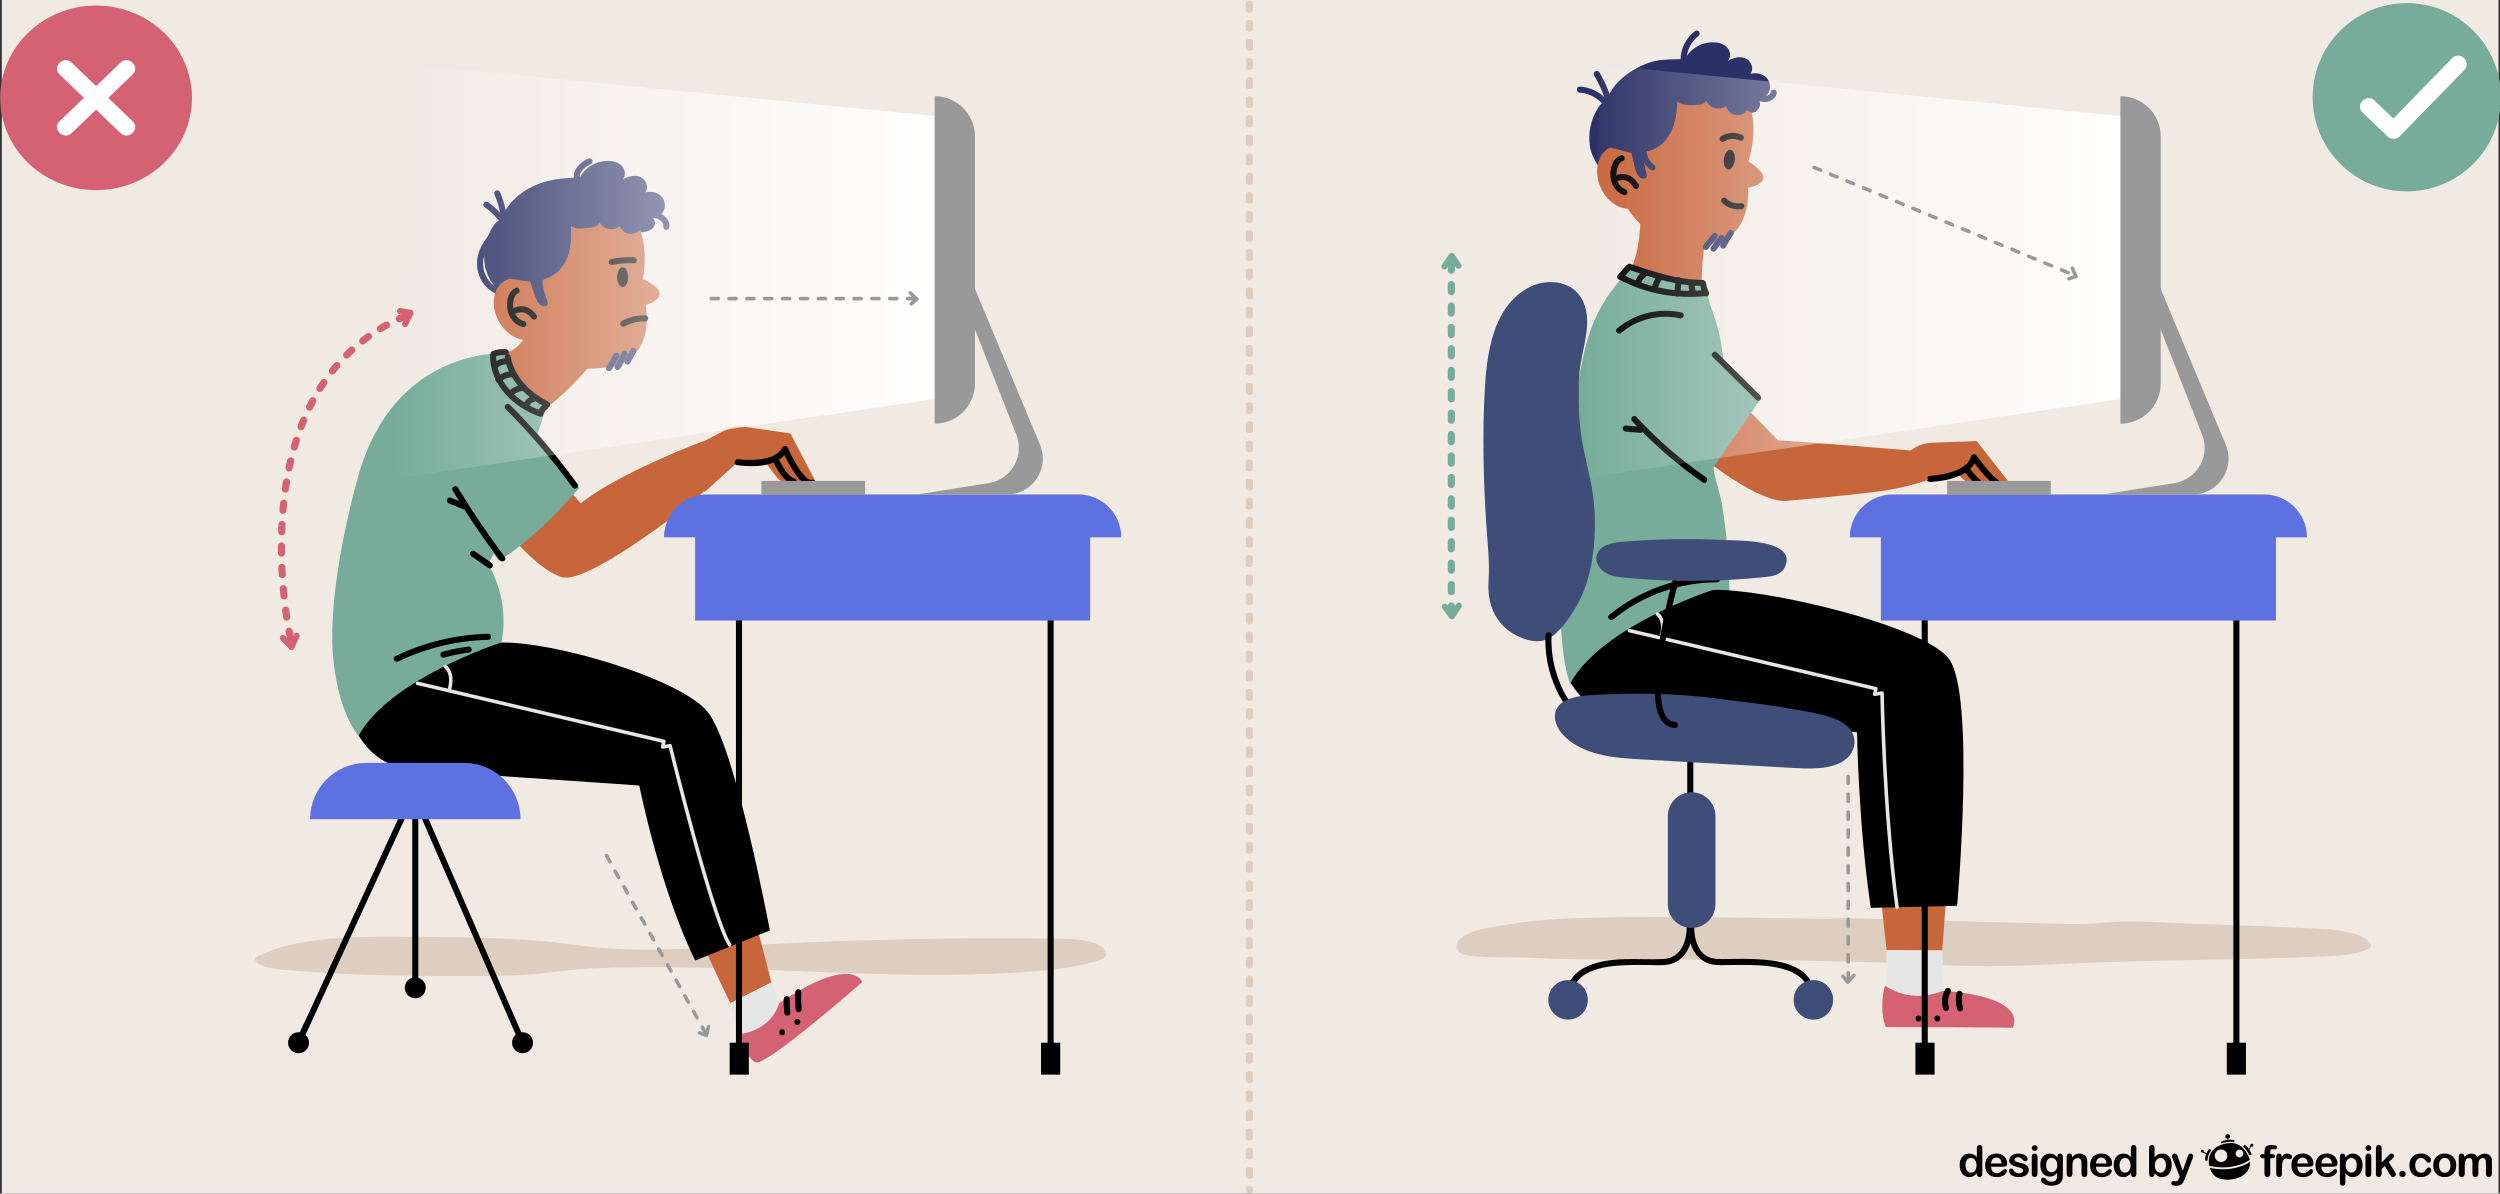 <?xml version="1.0" encoding="UTF-8" standalone="no"?>
<!-- Generator: Adobe Illustrator 27.5.0, SVG Export Plug-In . SVG Version: 6.00 Build 0)  -->

<svg
   version="1.1"
   x="0px"
   y="0px"
   viewBox="0 0 699.903 334.141"
   xml:space="preserve"
   id="svg1626"
   sodipodi:docname="bilisimonemi-ergonomi.svg"
   inkscape:version="1.2.2 (b0a8486541, 2022-12-01)"
   width="699.903"
   height="334.141"
   xmlns:inkscape="http://www.inkscape.org/namespaces/inkscape"
   xmlns:sodipodi="http://sodipodi.sourceforge.net/DTD/sodipodi-0.dtd"
   xmlns="http://www.w3.org/2000/svg"
   xmlns:svg="http://www.w3.org/2000/svg"><rect x="0" y="0" width="699.903" height="334.141" fill="#333333" stroke="none"/><defs
   id="defs1630" /><sodipodi:namedview
   id="namedview1628"
   pagecolor="#ffffff"
   bordercolor="#000000"
   borderopacity="0.25"
   inkscape:showpageshadow="2"
   inkscape:pageopacity="0.0"
   inkscape:pagecheckerboard="0"
   inkscape:deskcolor="#d1d1d1"
   showgrid="false"
   inkscape:zoom="1.01"
   inkscape:cx="325.74257"
   inkscape:cy="184.15842"
   inkscape:window-width="1366"
   inkscape:window-height="667"
   inkscape:window-x="0"
   inkscape:window-y="0"
   inkscape:window-maximized="1"
   inkscape:current-layer="svg1626" />
<g
   id="BACKGROUND"
   transform="matrix(1,0,0,0.669,-0.23,-0.316)">
	<rect
   x="0.742"
   y="0.473"
   style="fill:#f1eae3"
   width="698.972"
   height="499.631"
   id="rect914" />
	
		<line
   style="fill:none;stroke:#ddcec0;stroke-width:2;stroke-linecap:round;stroke-linejoin:round;stroke-miterlimit:10;stroke-dasharray:3, 5"
   x1="350"
   y1="1.751"
   x2="350"
   y2="498.826"
   id="line916" />
	<g
   id="g922">
		<path
   style="fill:#ddcec0"
   d="m 110.302,392.471 c -13.182,-0.161 -27.588,0.685 -37.432,7.818 -0.47,0.34 -0.944,0.716 -1.129,1.202 -0.251,0.658 0.09,1.37 0.579,1.93 1.76,2.016 5.094,2.606 8.126,2.992 15.012,1.911 30.161,2.545 45.286,2.462 7.511,-0.041 15.303,0.207 22.775,-0.604 5.954,-0.646 11.668,-2.182 17.802,-2.566 29.756,-1.863 59.445,2.082 89.174,2.639 10.393,0.195 20.804,-0.016 31.154,-1.03 7.055,-0.691 14.18,-1.784 20.642,-4.697 0.826,-0.372 1.676,-0.804 2.19,-1.55 1.417,-2.057 -0.598,-4.835 -2.828,-5.959 -3.234,-1.63 -6.992,-1.759 -10.613,-1.831 -28.118,-0.558 -56.264,0.311 -84.293,2.601 -16.355,1.336 -33.692,3.657 -49.931,0.116 -16.462,-3.591 -34.613,-3.317 -51.502,-3.523 z"
   id="path918" />
		<path
   style="fill:#ddcec0"
   d="m 516.917,385.127 c -21.325,-0.547 -42.66,-1.095 -63.993,-0.8 -10.176,0.141 -20.49,0.492 -30.205,2.933 -5.902,1.483 -14.116,2.842 -14.694,8.883 -0.119,1.238 0.203,2.6 1.359,3.423 0.754,0.537 1.761,0.775 2.747,0.941 5.649,0.946 11.961,0.324 17.803,0.852 6.409,0.58 12.882,0.586 19.323,0.588 29.41,0.01 58.856,0.066 88.172,1.963 5.409,0.35 10.816,0.763 16.24,0.865 9.635,0.181 19.25,-0.618 28.857,-1.238 23.087,-1.489 46.051,-1.288 69.1,-2.893 3.85,-0.268 7.925,-0.672 10.947,-2.609 0.54,-0.346 1.051,-0.754 1.29,-1.275 0.389,-0.847 -0.023,-1.799 -0.607,-2.57 -3.015,-3.98 -9.637,-4.808 -15.411,-5.204 -12.441,-0.853 -24.896,-1.577 -37.36,-2.172 -5.886,-0.281 -12.295,-1.133 -18.164,-0.578 -4.152,0.393 -7.513,1.066 -11.828,0.923 -24.69,-0.82 -49.371,-1.918 -74.053,-2.878"
   id="path920" />
	</g>
</g><g
   id="DESIGNED_BY_FREEPIK-3"
   transform="translate(373.134,-157.189)"
   style="fill:#000000">
	<g
   id="g754-6"
   style="fill:#000000">
		<g
   id="g706-7"
   style="fill:#000000">
			<path
   style="fill:#000000"
   d="m 180.307,485.806 v -0.161 c -0.217,0.252 -0.432,0.453 -0.644,0.609 -0.211,0.156 -0.441,0.275 -0.689,0.353 -0.247,0.085 -0.516,0.124 -0.809,0.124 -0.388,0 -0.747,-0.081 -1.078,-0.245 -0.331,-0.164 -0.616,-0.398 -0.858,-0.705 -0.242,-0.305 -0.424,-0.661 -0.548,-1.074 -0.126,-0.409 -0.188,-0.854 -0.188,-1.335 0,-1.014 0.248,-1.804 0.742,-2.369 0.495,-0.565 1.146,-0.849 1.953,-0.849 0.467,0 0.86,0.081 1.182,0.24 0.32,0.161 0.633,0.408 0.938,0.74 v -2.393 c 0,-0.333 0.066,-0.584 0.199,-0.755 0.132,-0.168 0.321,-0.255 0.566,-0.255 0.246,0 0.434,0.079 0.567,0.233 0.132,0.159 0.2,0.388 0.2,0.693 v 7.146 c 0,0.309 -0.071,0.539 -0.214,0.695 -0.143,0.154 -0.326,0.23 -0.553,0.23 -0.221,0 -0.404,-0.079 -0.549,-0.238 -0.145,-0.158 -0.217,-0.388 -0.217,-0.684 z m -3.187,-2.381 c 0,0.441 0.068,0.815 0.205,1.123 0.136,0.309 0.324,0.54 0.561,0.697 0.239,0.156 0.497,0.235 0.778,0.235 0.285,0 0.545,-0.074 0.781,-0.222 0.236,-0.149 0.423,-0.377 0.563,-0.686 0.142,-0.305 0.212,-0.689 0.212,-1.148 0,-0.432 -0.07,-0.804 -0.212,-1.112 -0.14,-0.31 -0.33,-0.547 -0.569,-0.712 -0.24,-0.165 -0.502,-0.246 -0.787,-0.246 -0.297,0 -0.562,0.085 -0.795,0.251 -0.234,0.169 -0.415,0.41 -0.544,0.727 -0.13,0.314 -0.193,0.678 -0.193,1.093 z"
   id="path686-5" />
			<path
   style="fill:#000000"
   d="m 187.453,483.837 h -3.169 c 0.004,0.366 0.077,0.691 0.222,0.973 0.145,0.28 0.337,0.493 0.577,0.635 0.239,0.142 0.503,0.212 0.792,0.212 0.194,0 0.371,-0.021 0.531,-0.066 0.161,-0.046 0.316,-0.118 0.466,-0.214 0.15,-0.098 0.289,-0.2 0.416,-0.311 0.126,-0.111 0.29,-0.263 0.492,-0.451 0.083,-0.072 0.202,-0.109 0.356,-0.109 0.167,0 0.3,0.049 0.403,0.138 0.103,0.093 0.154,0.221 0.154,0.387 0,0.148 -0.057,0.317 -0.172,0.512 -0.116,0.198 -0.289,0.387 -0.519,0.565 -0.232,0.181 -0.522,0.329 -0.874,0.447 -0.349,0.118 -0.751,0.179 -1.207,0.179 -1.041,0 -1.85,-0.297 -2.428,-0.89 -0.578,-0.592 -0.867,-1.399 -0.867,-2.417 0,-0.479 0.071,-0.923 0.214,-1.333 0.143,-0.408 0.35,-0.759 0.623,-1.052 0.273,-0.294 0.609,-0.518 1.01,-0.673 0.398,-0.158 0.842,-0.236 1.33,-0.236 0.632,0 1.175,0.133 1.628,0.401 0.453,0.268 0.794,0.611 1.019,1.035 0.225,0.424 0.339,0.854 0.339,1.293 0,0.41 -0.118,0.674 -0.351,0.794 -0.232,0.119 -0.56,0.181 -0.985,0.181 z m -3.169,-0.922 h 2.938 c -0.039,-0.553 -0.188,-0.968 -0.447,-1.243 -0.259,-0.276 -0.601,-0.411 -1.024,-0.411 -0.404,0 -0.736,0.138 -0.994,0.416 -0.261,0.28 -0.418,0.691 -0.473,1.238 z"
   id="path688-3" />
			<path
   style="fill:#000000"
   d="m 194.837,484.613 c 0,0.446 -0.107,0.83 -0.326,1.149 -0.217,0.318 -0.538,0.56 -0.964,0.724 -0.425,0.164 -0.944,0.245 -1.553,0.245 -0.581,0 -1.08,-0.089 -1.495,-0.266 -0.416,-0.18 -0.722,-0.401 -0.921,-0.668 -0.198,-0.269 -0.296,-0.535 -0.296,-0.807 0,-0.177 0.062,-0.329 0.189,-0.455 0.126,-0.127 0.288,-0.189 0.481,-0.189 0.17,0 0.3,0.04 0.391,0.125 0.091,0.083 0.178,0.2 0.261,0.348 0.166,0.292 0.365,0.506 0.597,0.648 0.232,0.142 0.547,0.214 0.946,0.214 0.326,0 0.592,-0.072 0.799,-0.218 0.208,-0.144 0.312,-0.309 0.312,-0.494 0,-0.285 -0.108,-0.492 -0.324,-0.623 -0.216,-0.131 -0.571,-0.257 -1.066,-0.375 -0.558,-0.139 -1.011,-0.286 -1.362,-0.437 -0.35,-0.152 -0.63,-0.355 -0.84,-0.602 -0.21,-0.25 -0.314,-0.557 -0.314,-0.92 0,-0.324 0.096,-0.632 0.291,-0.921 0.193,-0.288 0.48,-0.52 0.859,-0.692 0.376,-0.171 0.832,-0.259 1.367,-0.259 0.42,0 0.797,0.043 1.13,0.133 0.335,0.087 0.614,0.204 0.837,0.35 0.224,0.148 0.395,0.31 0.51,0.486 0.117,0.178 0.175,0.352 0.175,0.521 0,0.188 -0.063,0.338 -0.187,0.458 -0.125,0.118 -0.301,0.18 -0.532,0.18 -0.166,0 -0.307,-0.05 -0.423,-0.146 -0.117,-0.094 -0.251,-0.235 -0.401,-0.425 -0.123,-0.159 -0.268,-0.285 -0.433,-0.381 -0.166,-0.097 -0.393,-0.142 -0.678,-0.142 -0.293,0 -0.536,0.06 -0.73,0.186 -0.194,0.125 -0.29,0.279 -0.29,0.467 0,0.17 0.071,0.309 0.213,0.417 0.143,0.109 0.335,0.2 0.577,0.272 0.242,0.071 0.573,0.155 0.997,0.26 0.501,0.124 0.912,0.269 1.231,0.44 0.317,0.17 0.559,0.371 0.725,0.603 0.166,0.234 0.247,0.496 0.247,0.794 z"
   id="path690-5" />
			<path
   style="fill:#000000"
   d="m 196.494,479.391 c -0.226,0 -0.419,-0.07 -0.579,-0.209 -0.16,-0.139 -0.241,-0.335 -0.241,-0.589 0,-0.229 0.082,-0.417 0.246,-0.566 0.165,-0.148 0.356,-0.224 0.574,-0.224 0.21,0 0.396,0.068 0.558,0.204 0.163,0.134 0.244,0.331 0.244,0.586 0,0.252 -0.08,0.445 -0.238,0.584 -0.159,0.142 -0.347,0.214 -0.564,0.214 z m 0.801,1.673 v 4.684 c 0,0.323 -0.077,0.569 -0.232,0.733 -0.155,0.168 -0.35,0.25 -0.587,0.25 -0.238,0 -0.432,-0.084 -0.58,-0.255 -0.147,-0.168 -0.222,-0.413 -0.222,-0.729 v -4.638 c 0,-0.318 0.074,-0.562 0.222,-0.725 0.148,-0.161 0.342,-0.244 0.58,-0.244 0.237,0 0.432,0.083 0.587,0.244 0.155,0.165 0.232,0.392 0.232,0.68 z"
   id="path692-6" />
			<path
   style="fill:#000000"
   d="m 204.394,481.331 v 4.706 c 0,0.539 -0.057,1.003 -0.172,1.39 -0.114,0.388 -0.299,0.708 -0.553,0.961 -0.253,0.251 -0.584,0.443 -0.994,0.564 -0.409,0.122 -0.919,0.185 -1.529,0.185 -0.558,0 -1.057,-0.08 -1.496,-0.234 -0.438,-0.156 -0.776,-0.358 -1.014,-0.604 -0.238,-0.249 -0.357,-0.503 -0.357,-0.764 0,-0.198 0.067,-0.362 0.203,-0.484 0.134,-0.126 0.297,-0.188 0.486,-0.188 0.238,0 0.446,0.105 0.624,0.314 0.086,0.109 0.176,0.217 0.27,0.324 0.093,0.111 0.197,0.205 0.309,0.281 0.113,0.077 0.248,0.134 0.407,0.172 0.158,0.037 0.34,0.055 0.546,0.055 0.42,0 0.745,-0.059 0.977,-0.176 0.23,-0.115 0.393,-0.279 0.486,-0.488 0.094,-0.21 0.148,-0.433 0.163,-0.676 0.016,-0.238 0.028,-0.623 0.036,-1.153 -0.25,0.349 -0.537,0.612 -0.864,0.797 -0.326,0.182 -0.715,0.273 -1.166,0.273 -0.542,0 -1.016,-0.139 -1.422,-0.417 -0.405,-0.275 -0.717,-0.662 -0.935,-1.162 -0.218,-0.501 -0.326,-1.075 -0.326,-1.729 0,-0.486 0.065,-0.926 0.199,-1.318 0.133,-0.391 0.321,-0.722 0.566,-0.991 0.246,-0.269 0.529,-0.47 0.849,-0.605 0.321,-0.138 0.673,-0.207 1.057,-0.207 0.459,0 0.857,0.088 1.193,0.265 0.336,0.177 0.649,0.452 0.938,0.829 v -0.221 c 0,-0.281 0.069,-0.498 0.208,-0.654 0.139,-0.153 0.317,-0.231 0.534,-0.231 0.313,0 0.521,0.102 0.624,0.307 0.102,0.2 0.153,0.494 0.153,0.879 z m -4.695,2.054 c 0,0.657 0.144,1.153 0.43,1.49 0.287,0.334 0.658,0.505 1.114,0.505 0.268,0 0.523,-0.073 0.762,-0.219 0.24,-0.145 0.435,-0.361 0.586,-0.652 0.15,-0.29 0.224,-0.643 0.224,-1.059 0,-0.662 -0.144,-1.176 -0.436,-1.543 -0.292,-0.369 -0.674,-0.553 -1.148,-0.553 -0.464,0 -0.834,0.176 -1.113,0.529 -0.281,0.352 -0.419,0.851 -0.419,1.502 z"
   id="path694-2" />
			<path
   style="fill:#000000"
   d="m 206.97,481.04 v 0.194 c 0.285,-0.374 0.596,-0.652 0.935,-0.827 0.338,-0.176 0.726,-0.266 1.165,-0.266 0.428,0 0.81,0.094 1.147,0.28 0.336,0.188 0.588,0.449 0.753,0.787 0.106,0.201 0.177,0.414 0.208,0.643 0.032,0.229 0.049,0.522 0.049,0.879 v 3.017 c 0,0.323 -0.075,0.569 -0.224,0.733 -0.148,0.168 -0.341,0.25 -0.579,0.25 -0.242,0 -0.437,-0.084 -0.587,-0.255 -0.151,-0.168 -0.226,-0.413 -0.226,-0.729 v -2.704 c 0,-0.532 -0.074,-0.942 -0.222,-1.223 -0.148,-0.284 -0.444,-0.428 -0.888,-0.428 -0.288,0 -0.551,0.088 -0.789,0.258 -0.238,0.176 -0.412,0.41 -0.522,0.711 -0.08,0.242 -0.12,0.691 -0.12,1.353 v 2.032 c 0,0.328 -0.076,0.574 -0.227,0.738 -0.152,0.164 -0.349,0.245 -0.59,0.245 -0.234,0 -0.426,-0.084 -0.576,-0.255 -0.151,-0.168 -0.227,-0.413 -0.227,-0.729 v -4.684 c 0,-0.31 0.067,-0.54 0.202,-0.693 0.135,-0.15 0.318,-0.228 0.552,-0.228 0.142,0 0.271,0.035 0.387,0.101 0.114,0.069 0.206,0.17 0.276,0.305 0.069,0.136 0.103,0.301 0.103,0.495 z"
   id="path696-9" />
			<path
   style="fill:#000000"
   d="m 216.83,483.837 h -3.17 c 0.004,0.366 0.078,0.691 0.223,0.973 0.144,0.28 0.336,0.493 0.575,0.635 0.24,0.142 0.504,0.212 0.793,0.212 0.194,0 0.371,-0.021 0.531,-0.066 0.16,-0.046 0.315,-0.118 0.466,-0.214 0.15,-0.098 0.288,-0.2 0.415,-0.311 0.126,-0.111 0.29,-0.263 0.492,-0.451 0.083,-0.072 0.203,-0.109 0.356,-0.109 0.166,0 0.301,0.049 0.404,0.138 0.103,0.093 0.153,0.221 0.153,0.387 0,0.148 -0.057,0.317 -0.171,0.512 -0.115,0.198 -0.288,0.387 -0.52,0.565 -0.231,0.181 -0.521,0.329 -0.872,0.447 -0.351,0.118 -0.754,0.179 -1.209,0.179 -1.041,0 -1.849,-0.297 -2.427,-0.89 -0.578,-0.592 -0.867,-1.399 -0.867,-2.417 0,-0.479 0.071,-0.923 0.214,-1.333 0.144,-0.408 0.35,-0.759 0.624,-1.052 0.273,-0.294 0.609,-0.518 1.009,-0.673 0.399,-0.158 0.843,-0.236 1.33,-0.236 0.633,0 1.176,0.133 1.628,0.401 0.454,0.268 0.794,0.611 1.02,1.035 0.225,0.424 0.338,0.854 0.338,1.293 0,0.41 -0.117,0.674 -0.35,0.794 -0.234,0.119 -0.562,0.181 -0.985,0.181 z m -3.171,-0.922 h 2.939 c -0.039,-0.553 -0.189,-0.968 -0.448,-1.243 -0.259,-0.276 -0.601,-0.411 -1.023,-0.411 -0.405,0 -0.736,0.138 -0.996,0.416 -0.259,0.28 -0.417,0.691 -0.472,1.238 z"
   id="path698-1" />
			<path
   style="fill:#000000"
   d="m 223.435,485.806 v -0.161 c -0.217,0.252 -0.433,0.453 -0.644,0.609 -0.212,0.156 -0.441,0.275 -0.688,0.353 -0.246,0.085 -0.517,0.124 -0.81,0.124 -0.388,0 -0.748,-0.081 -1.077,-0.245 -0.331,-0.164 -0.617,-0.398 -0.858,-0.705 -0.242,-0.305 -0.425,-0.661 -0.55,-1.074 -0.124,-0.409 -0.186,-0.854 -0.186,-1.335 0,-1.014 0.246,-1.804 0.74,-2.369 0.496,-0.565 1.146,-0.849 1.954,-0.849 0.466,0 0.861,0.081 1.181,0.24 0.321,0.161 0.634,0.408 0.938,0.74 v -2.393 c 0,-0.333 0.067,-0.584 0.199,-0.755 0.132,-0.168 0.322,-0.255 0.567,-0.255 0.245,0 0.434,0.079 0.566,0.233 0.133,0.159 0.199,0.388 0.199,0.693 v 7.146 c 0,0.309 -0.071,0.539 -0.213,0.695 -0.143,0.154 -0.326,0.23 -0.552,0.23 -0.221,0 -0.404,-0.079 -0.549,-0.238 -0.145,-0.158 -0.217,-0.388 -0.217,-0.684 z m -3.187,-2.381 c 0,0.441 0.068,0.815 0.204,1.123 0.137,0.309 0.324,0.54 0.562,0.697 0.236,0.156 0.496,0.235 0.776,0.235 0.286,0 0.546,-0.074 0.781,-0.222 0.236,-0.149 0.423,-0.377 0.564,-0.686 0.14,-0.305 0.21,-0.689 0.21,-1.148 0,-0.432 -0.07,-0.804 -0.21,-1.112 -0.141,-0.31 -0.331,-0.547 -0.57,-0.712 -0.24,-0.165 -0.502,-0.246 -0.788,-0.246 -0.295,0 -0.562,0.085 -0.794,0.251 -0.233,0.169 -0.415,0.41 -0.542,0.727 -0.129,0.314 -0.193,0.678 -0.193,1.093 z"
   id="path700-2" />
			<path
   style="fill:#000000"
   d="m 230.059,478.659 v 2.476 c 0.304,-0.317 0.614,-0.562 0.932,-0.728 0.316,-0.168 0.709,-0.253 1.175,-0.253 0.539,0 1.01,0.13 1.417,0.383 0.404,0.256 0.719,0.624 0.943,1.109 0.223,0.485 0.335,1.06 0.335,1.726 0,0.493 -0.063,0.939 -0.188,1.349 -0.125,0.412 -0.306,0.768 -0.543,1.067 -0.238,0.301 -0.526,0.534 -0.864,0.698 -0.339,0.164 -0.712,0.245 -1.12,0.245 -0.249,0 -0.484,-0.028 -0.704,-0.089 -0.22,-0.059 -0.406,-0.137 -0.561,-0.234 -0.154,-0.096 -0.286,-0.196 -0.396,-0.3 -0.108,-0.103 -0.253,-0.257 -0.429,-0.464 v 0.161 c 0,0.304 -0.074,0.536 -0.22,0.692 -0.146,0.157 -0.332,0.233 -0.558,0.233 -0.23,0 -0.413,-0.076 -0.549,-0.233 -0.136,-0.156 -0.205,-0.389 -0.205,-0.692 v -7.076 c 0,-0.328 0.066,-0.579 0.198,-0.744 0.133,-0.168 0.318,-0.253 0.556,-0.253 0.249,0 0.441,0.08 0.575,0.24 0.138,0.163 0.206,0.389 0.206,0.687 z m 0.077,4.815 c 0,0.645 0.147,1.141 0.442,1.484 0.294,0.349 0.682,0.522 1.161,0.522 0.407,0 0.759,-0.178 1.054,-0.532 0.294,-0.354 0.442,-0.863 0.442,-1.523 0,-0.427 -0.061,-0.794 -0.183,-1.103 -0.124,-0.309 -0.297,-0.548 -0.522,-0.717 -0.227,-0.166 -0.49,-0.251 -0.79,-0.251 -0.309,0 -0.585,0.085 -0.825,0.251 -0.242,0.169 -0.433,0.413 -0.57,0.73 -0.139,0.32 -0.209,0.698 -0.209,1.139 z"
   id="path702-7" />
			<path
   style="fill:#000000"
   d="m 236.963,486.934 0.148,-0.361 -1.994,-5.022 c -0.124,-0.287 -0.186,-0.5 -0.186,-0.63 0,-0.138 0.037,-0.268 0.107,-0.384 0.072,-0.121 0.169,-0.217 0.295,-0.288 0.124,-0.071 0.253,-0.106 0.388,-0.106 0.234,0 0.41,0.075 0.529,0.226 0.119,0.146 0.223,0.358 0.314,0.636 l 1.371,3.988 1.301,-3.708 c 0.103,-0.302 0.195,-0.537 0.278,-0.709 0.083,-0.169 0.171,-0.281 0.264,-0.342 0.093,-0.06 0.225,-0.091 0.395,-0.091 0.124,0 0.241,0.033 0.354,0.099 0.113,0.066 0.2,0.154 0.261,0.265 0.061,0.112 0.093,0.227 0.093,0.351 -0.018,0.075 -0.041,0.182 -0.078,0.321 -0.035,0.139 -0.079,0.278 -0.129,0.42 l -2.114,5.532 c -0.182,0.487 -0.36,0.867 -0.534,1.146 -0.175,0.276 -0.404,0.49 -0.691,0.638 -0.287,0.149 -0.674,0.224 -1.162,0.224 -0.474,0 -0.831,-0.053 -1.067,-0.153 -0.238,-0.104 -0.356,-0.292 -0.356,-0.564 0,-0.187 0.057,-0.331 0.169,-0.431 0.112,-0.103 0.279,-0.152 0.501,-0.152 0.088,0 0.174,0.012 0.257,0.035 0.103,0.023 0.191,0.036 0.266,0.036 0.187,0 0.334,-0.027 0.44,-0.083 0.106,-0.055 0.202,-0.152 0.287,-0.288 0.084,-0.138 0.182,-0.34 0.293,-0.605 z"
   id="path704-0" />
		</g>
		<g
   id="g730-9"
   style="fill:#000000">
			<path
   style="fill:#000000"
   d="m 260.439,480.284 h 0.387 v -0.486 c 0,-0.509 0.063,-0.91 0.191,-1.212 0.127,-0.3 0.346,-0.517 0.652,-0.652 0.307,-0.137 0.729,-0.206 1.262,-0.206 0.949,0 1.42,0.23 1.42,0.697 0,0.149 -0.049,0.277 -0.148,0.385 -0.098,0.105 -0.217,0.16 -0.35,0.16 -0.063,0 -0.172,-0.011 -0.33,-0.037 -0.148,-0.02 -0.281,-0.033 -0.391,-0.033 -0.289,0 -0.476,0.085 -0.564,0.258 -0.08,0.173 -0.121,0.417 -0.121,0.74 v 0.387 h 0.397 c 0.617,0 0.924,0.185 0.924,0.56 0,0.259 -0.078,0.43 -0.246,0.502 -0.162,0.07 -0.391,0.103 -0.678,0.103 h -0.397 v 4.298 c 0,0.318 -0.076,0.562 -0.23,0.729 -0.152,0.171 -0.348,0.255 -0.59,0.255 -0.229,0 -0.418,-0.084 -0.574,-0.255 -0.152,-0.167 -0.227,-0.41 -0.227,-0.729 v -4.298 h -0.445 c -0.244,0 -0.428,-0.052 -0.561,-0.162 -0.131,-0.106 -0.195,-0.248 -0.195,-0.422 0,-0.39 0.271,-0.582 0.814,-0.582"
   id="path708-3" />
			<path
   style="fill:#000000"
   d="m 265.744,484.392 v 1.356 c 0,0.326 -0.082,0.574 -0.234,0.735 -0.154,0.167 -0.35,0.248 -0.586,0.248 -0.236,0 -0.43,-0.082 -0.576,-0.252 -0.148,-0.163 -0.227,-0.41 -0.227,-0.732 v -4.517 c 0,-0.729 0.264,-1.091 0.787,-1.091 0.273,0 0.465,0.084 0.584,0.254 0.117,0.171 0.186,0.421 0.197,0.754 0.193,-0.333 0.393,-0.583 0.594,-0.754 0.207,-0.17 0.477,-0.254 0.818,-0.254 0.341,0 0.67,0.084 0.99,0.254 0.322,0.171 0.482,0.398 0.482,0.677 0,0.198 -0.07,0.364 -0.203,0.489 -0.137,0.131 -0.287,0.197 -0.441,0.197 -0.063,0 -0.207,-0.043 -0.432,-0.116 -0.23,-0.067 -0.434,-0.106 -0.602,-0.106 -0.238,0 -0.434,0.065 -0.584,0.185 -0.15,0.13 -0.27,0.312 -0.353,0.558 -0.078,0.246 -0.137,0.539 -0.17,0.877 -0.028,0.337 -0.044,0.752 -0.044,1.238"
   id="path710-6" />
			<path
   style="fill:#000000"
   d="m 273.195,483.833 h -3.172 c 0.006,0.368 0.078,0.695 0.223,0.976 0.147,0.278 0.336,0.491 0.576,0.636 0.242,0.141 0.504,0.212 0.795,0.212 0.193,0 0.369,-0.021 0.531,-0.07 0.158,-0.044 0.314,-0.115 0.467,-0.213 0.15,-0.096 0.285,-0.198 0.414,-0.313 0.127,-0.108 0.291,-0.26 0.494,-0.448 0.082,-0.07 0.203,-0.109 0.354,-0.109 0.168,0 0.301,0.048 0.406,0.138 0.103,0.093 0.15,0.221 0.15,0.389 0,0.147 -0.055,0.317 -0.164,0.511 -0.117,0.199 -0.291,0.386 -0.523,0.566 -0.234,0.178 -0.525,0.329 -0.873,0.446 -0.352,0.118 -0.754,0.18 -1.209,0.18 -1.045,0 -1.852,-0.297 -2.43,-0.89 -0.578,-0.593 -0.867,-1.401 -0.867,-2.417 0,-0.48 0.072,-0.925 0.215,-1.335 0.141,-0.41 0.35,-0.759 0.627,-1.055 0.269,-0.294 0.605,-0.517 1.008,-0.671 0.396,-0.159 0.84,-0.237 1.328,-0.237 0.633,0 1.174,0.135 1.631,0.405 0.449,0.265 0.795,0.608 1.016,1.033 0.227,0.426 0.338,0.854 0.338,1.296 0,0.405 -0.115,0.669 -0.35,0.791 -0.235,0.121 -0.561,0.179 -0.985,0.179 m -3.172,-0.921 h 2.939 c -0.041,-0.554 -0.188,-0.969 -0.445,-1.242 -0.262,-0.276 -0.602,-0.41 -1.025,-0.41 -0.406,0 -0.738,0.136 -0.996,0.417 -0.258,0.278 -0.416,0.69 -0.473,1.235"
   id="path712-0" />
			<path
   style="fill:#000000"
   d="m 279.938,483.833 h -3.17 c 0.004,0.368 0.078,0.695 0.221,0.976 0.145,0.278 0.338,0.491 0.576,0.636 0.238,0.141 0.502,0.212 0.793,0.212 0.193,0 0.371,-0.021 0.529,-0.07 0.162,-0.044 0.316,-0.115 0.469,-0.213 0.15,-0.096 0.287,-0.198 0.414,-0.313 0.123,-0.108 0.291,-0.26 0.494,-0.448 0.082,-0.07 0.201,-0.109 0.353,-0.109 0.168,0 0.303,0.048 0.406,0.138 0.104,0.093 0.15,0.221 0.15,0.389 0,0.147 -0.055,0.317 -0.17,0.511 -0.111,0.199 -0.285,0.386 -0.52,0.566 -0.23,0.178 -0.523,0.329 -0.871,0.446 -0.35,0.118 -0.754,0.18 -1.209,0.18 -1.043,0 -1.852,-0.297 -2.43,-0.89 -0.578,-0.593 -0.867,-1.401 -0.867,-2.417 0,-0.48 0.072,-0.925 0.217,-1.335 0.141,-0.41 0.35,-0.759 0.623,-1.055 0.271,-0.294 0.605,-0.517 1.008,-0.671 0.398,-0.159 0.844,-0.237 1.332,-0.237 0.629,0 1.172,0.135 1.631,0.405 0.451,0.265 0.793,0.608 1.014,1.033 0.225,0.426 0.34,0.854 0.34,1.296 0,0.405 -0.117,0.669 -0.35,0.791 -0.233,0.121 -0.562,0.179 -0.983,0.179 m -3.17,-0.921 h 2.938 c -0.039,-0.554 -0.191,-0.969 -0.447,-1.242 -0.264,-0.276 -0.602,-0.41 -1.025,-0.41 -0.404,0 -0.736,0.136 -0.996,0.417 -0.261,0.278 -0.418,0.69 -0.47,1.235"
   id="path714-6" />
			<path
   style="fill:#000000"
   d="m 283.486,481.052 v 0.192 c 0.305,-0.373 0.621,-0.65 0.955,-0.825 0.322,-0.179 0.699,-0.268 1.111,-0.268 0.498,0 0.961,0.132 1.381,0.386 0.42,0.26 0.75,0.635 0.992,1.128 0.244,0.497 0.367,1.083 0.367,1.76 0,0.498 -0.07,0.957 -0.209,1.375 -0.143,0.418 -0.338,0.769 -0.582,1.05 -0.244,0.282 -0.535,0.5 -0.869,0.654 -0.338,0.151 -0.693,0.228 -1.08,0.228 -0.461,0 -0.852,-0.094 -1.164,-0.281 -0.313,-0.181 -0.615,-0.457 -0.902,-0.814 v 2.432 c 0,0.711 -0.26,1.069 -0.777,1.069 -0.307,0 -0.506,-0.093 -0.606,-0.274 -0.096,-0.186 -0.148,-0.451 -0.148,-0.807 v -6.996 c 0,-0.31 0.068,-0.538 0.201,-0.69 0.135,-0.15 0.32,-0.229 0.553,-0.229 0.232,0 0.418,0.078 0.56,0.232 0.147,0.158 0.217,0.38 0.217,0.678 m 3.18,2.355 c 0,-0.43 -0.066,-0.798 -0.199,-1.103 -0.129,-0.307 -0.311,-0.54 -0.541,-0.703 -0.227,-0.165 -0.49,-0.249 -0.768,-0.249 -0.445,0 -0.824,0.177 -1.133,0.528 -0.307,0.353 -0.461,0.872 -0.461,1.557 0,0.642 0.15,1.148 0.457,1.505 0.307,0.358 0.682,0.535 1.137,0.535 0.266,0 0.518,-0.078 0.748,-0.232 0.23,-0.158 0.412,-0.391 0.551,-0.704 0.139,-0.314 0.209,-0.693 0.209,-1.134"
   id="path716-2" />
			<path
   style="fill:#000000"
   d="m 289.926,479.386 c -0.227,0 -0.42,-0.071 -0.578,-0.211 -0.16,-0.138 -0.24,-0.33 -0.24,-0.584 0,-0.231 0.08,-0.418 0.248,-0.569 0.164,-0.146 0.354,-0.222 0.57,-0.222 0.213,0 0.395,0.066 0.557,0.199 0.164,0.137 0.244,0.336 0.244,0.592 0,0.249 -0.08,0.444 -0.234,0.584 -0.159,0.14 -0.348,0.211 -0.567,0.211 m 0.801,1.674 v 4.688 c 0,0.321 -0.074,0.568 -0.229,0.732 -0.158,0.17 -0.352,0.252 -0.59,0.252 -0.238,0 -0.428,-0.084 -0.58,-0.255 -0.146,-0.172 -0.221,-0.415 -0.221,-0.729 v -4.642 c 0,-0.318 0.074,-0.559 0.221,-0.723 0.152,-0.163 0.342,-0.242 0.58,-0.242 0.238,0 0.432,0.079 0.59,0.242 0.154,0.164 0.229,0.391 0.229,0.677"
   id="path718-6" />
			<path
   style="fill:#000000"
   d="m 295.951,485.99 -1.428,-2.354 -0.879,0.83 v 1.292 c 0,0.311 -0.084,0.551 -0.248,0.718 -0.162,0.171 -0.353,0.255 -0.566,0.255 -0.25,0 -0.445,-0.082 -0.588,-0.252 -0.143,-0.163 -0.217,-0.41 -0.217,-0.732 v -6.914 c 0,-0.36 0.074,-0.634 0.209,-0.822 0.141,-0.19 0.342,-0.284 0.596,-0.284 0.248,0 0.445,0.087 0.594,0.258 0.146,0.168 0.221,0.421 0.221,0.752 v 3.933 l 1.822,-1.914 c 0.227,-0.234 0.395,-0.398 0.516,-0.487 0.119,-0.087 0.264,-0.128 0.43,-0.128 0.205,0 0.375,0.064 0.512,0.191 0.131,0.129 0.201,0.292 0.201,0.483 0,0.238 -0.223,0.557 -0.66,0.953 l -0.859,0.787 1.662,2.615 c 0.119,0.195 0.213,0.339 0.264,0.44 0.053,0.099 0.082,0.201 0.082,0.29 0,0.257 -0.072,0.459 -0.215,0.608 -0.141,0.148 -0.326,0.223 -0.551,0.223 -0.197,0 -0.354,-0.053 -0.459,-0.16 -0.109,-0.107 -0.255,-0.301 -0.439,-0.581"
   id="path720-1" />
			<path
   style="fill:#000000"
   d="m 299.475,486.731 c -0.244,0 -0.457,-0.079 -0.635,-0.238 -0.176,-0.155 -0.267,-0.38 -0.267,-0.665 0,-0.242 0.086,-0.45 0.256,-0.623 0.174,-0.174 0.381,-0.262 0.633,-0.262 0.248,0 0.457,0.088 0.637,0.257 0.176,0.173 0.264,0.383 0.264,0.628 0,0.281 -0.088,0.505 -0.264,0.661 -0.181,0.163 -0.388,0.242 -0.624,0.242"
   id="path722-8" />
			<path
   style="fill:#000000"
   d="m 307.535,484.725 c 0,0.201 -0.061,0.416 -0.18,0.646 -0.121,0.231 -0.307,0.45 -0.557,0.656 -0.244,0.208 -0.555,0.376 -0.934,0.502 -0.373,0.128 -0.801,0.191 -1.268,0.191 -1.004,0 -1.787,-0.293 -2.35,-0.876 -0.559,-0.583 -0.84,-1.367 -0.84,-2.35 0,-0.667 0.127,-1.253 0.385,-1.766 0.258,-0.51 0.627,-0.904 1.113,-1.183 0.488,-0.279 1.072,-0.42 1.748,-0.42 0.42,0 0.805,0.059 1.158,0.184 0.35,0.124 0.645,0.282 0.889,0.476 0.244,0.196 0.43,0.401 0.557,0.619 0.129,0.22 0.193,0.426 0.193,0.617 0,0.191 -0.07,0.358 -0.215,0.491 -0.147,0.136 -0.322,0.204 -0.525,0.204 -0.137,0 -0.248,-0.037 -0.336,-0.105 -0.092,-0.069 -0.191,-0.18 -0.301,-0.336 -0.199,-0.302 -0.402,-0.527 -0.623,-0.677 -0.213,-0.15 -0.488,-0.225 -0.82,-0.225 -0.477,0 -0.863,0.184 -1.16,0.559 -0.289,0.374 -0.438,0.888 -0.438,1.535 0,0.305 0.039,0.586 0.113,0.841 0.074,0.254 0.182,0.473 0.324,0.653 0.145,0.178 0.316,0.315 0.518,0.408 0.203,0.096 0.428,0.142 0.666,0.142 0.326,0 0.603,-0.075 0.836,-0.227 0.234,-0.15 0.439,-0.379 0.615,-0.688 0.098,-0.181 0.205,-0.322 0.318,-0.427 0.113,-0.104 0.254,-0.155 0.424,-0.155 0.195,0 0.361,0.075 0.488,0.227 0.136,0.153 0.202,0.315 0.202,0.484"
   id="path724-7" />
			<path
   style="fill:#000000"
   d="m 314.529,483.436 c 0,0.482 -0.076,0.93 -0.223,1.338 -0.154,0.406 -0.367,0.757 -0.654,1.049 -0.283,0.291 -0.627,0.517 -1.021,0.675 -0.4,0.154 -0.846,0.233 -1.336,0.233 -0.492,0 -0.932,-0.079 -1.326,-0.238 -0.389,-0.155 -0.73,-0.385 -1.016,-0.677 -0.287,-0.299 -0.504,-0.646 -0.658,-1.048 -0.141,-0.401 -0.217,-0.846 -0.217,-1.332 0,-0.492 0.076,-0.941 0.221,-1.35 0.152,-0.407 0.371,-0.756 0.65,-1.045 0.283,-0.288 0.621,-0.51 1.02,-0.669 0.404,-0.154 0.844,-0.232 1.326,-0.232 0.49,0 0.936,0.078 1.336,0.237 0.4,0.158 0.742,0.385 1.027,0.676 0.287,0.297 0.502,0.643 0.65,1.043 0.147,0.409 0.221,0.852 0.221,1.34 m -1.625,0 c 0,-0.661 -0.15,-1.175 -0.436,-1.542 -0.291,-0.374 -0.684,-0.556 -1.174,-0.556 -0.316,0 -0.598,0.083 -0.84,0.245 -0.24,0.164 -0.424,0.407 -0.557,0.73 -0.131,0.319 -0.197,0.693 -0.197,1.122 0,0.425 0.063,0.792 0.195,1.109 0.129,0.317 0.313,0.561 0.555,0.729 0.24,0.167 0.52,0.252 0.844,0.252 0.49,0 0.883,-0.186 1.174,-0.557 0.286,-0.368 0.436,-0.881 0.436,-1.532"
   id="path726-9" />
			<path
   style="fill:#000000"
   d="m 320.713,483.555 v 2.154 c 0,0.343 -0.076,0.596 -0.23,0.768 -0.158,0.171 -0.359,0.255 -0.611,0.255 -0.246,0 -0.445,-0.084 -0.596,-0.255 -0.154,-0.172 -0.23,-0.425 -0.23,-0.768 v -2.58 c 0,-0.409 -0.016,-0.726 -0.041,-0.954 -0.029,-0.22 -0.104,-0.408 -0.227,-0.552 -0.123,-0.146 -0.318,-0.22 -0.582,-0.22 -0.531,0 -0.881,0.181 -1.047,0.552 -0.166,0.36 -0.254,0.884 -0.254,1.565 v 2.189 c 0,0.336 -0.078,0.593 -0.225,0.765 -0.158,0.172 -0.357,0.258 -0.603,0.258 -0.25,0 -0.449,-0.086 -0.605,-0.258 -0.158,-0.172 -0.238,-0.429 -0.238,-0.765 v -4.638 c 0,-0.304 0.07,-0.535 0.213,-0.693 0.143,-0.159 0.328,-0.237 0.555,-0.237 0.223,0 0.41,0.076 0.559,0.224 0.146,0.146 0.219,0.352 0.219,0.612 v 0.153 c 0.285,-0.333 0.588,-0.581 0.906,-0.737 0.322,-0.161 0.676,-0.241 1.068,-0.241 0.408,0 0.758,0.081 1.049,0.243 0.295,0.164 0.533,0.41 0.727,0.735 0.275,-0.329 0.566,-0.576 0.881,-0.737 0.311,-0.161 0.658,-0.241 1.039,-0.241 0.441,0 0.824,0.089 1.147,0.263 0.318,0.172 0.559,0.425 0.715,0.746 0.141,0.295 0.209,0.756 0.209,1.385 v 3.164 c 0,0.343 -0.076,0.596 -0.23,0.768 -0.154,0.171 -0.359,0.255 -0.613,0.255 -0.246,0 -0.445,-0.086 -0.602,-0.258 -0.158,-0.172 -0.234,-0.429 -0.234,-0.765 v -2.726 c 0,-0.348 -0.016,-0.628 -0.047,-0.835 -0.027,-0.211 -0.109,-0.388 -0.236,-0.53 -0.133,-0.142 -0.334,-0.215 -0.596,-0.215 -0.215,0 -0.416,0.066 -0.609,0.192 -0.191,0.122 -0.342,0.299 -0.449,0.508 -0.122,0.274 -0.182,0.757 -0.182,1.451"
   id="path728-2" />
		</g>
		<g
   id="g752-0"
   style="fill:#000000">
			<path
   style="fill:#000000"
   d="m 245.272,483.044 c -0.002,-0.003 -0.002,-0.006 -0.002,-0.011 0,0.005 0,0.008 0.002,0.011 z"
   id="path732-2" />
			<path
   style="fill:#000000"
   d="m 245.354,483.561 v 0 c -0.029,-0.146 -0.054,-0.293 -0.072,-0.438 0.017,0.148 0.042,0.294 0.072,0.438 z"
   id="path734-3" />
			<path
   style="fill:#000000"
   d="m 245.89,485.066 c -0.004,-0.007 -0.007,-0.013 -0.01,-0.021 0.003,0.009 0.006,0.015 0.01,0.021 z"
   id="path736-7" />
			<path
   style="fill:#000000"
   d="m 245.838,484.966 c -0.015,-0.027 -0.027,-0.055 -0.04,-0.084 0.013,0.029 0.026,0.057 0.04,0.084 z"
   id="path738-5" />
			<path
   style="fill:#000000"
   d="m 245.504,484.141 c 0.078,0.251 0.176,0.493 0.286,0.725 -0.113,-0.236 -0.208,-0.479 -0.283,-0.725 z"
   id="path740-9" />
			<path
   style="fill:#000000"
   d="m 251.545,476.835 c 0.314,0 0.545,0.025 0.811,0.068 l 0.076,-0.476 c 0,0 -0.734,-0.228 -1.695,-0.148 l -0.077,-0.259 c 0.301,-0.063 0.524,-0.329 0.524,-0.646 0,-0.365 -0.297,-0.66 -0.66,-0.66 -0.365,0 -0.661,0.295 -0.661,0.66 0,0.316 0.224,0.583 0.523,0.646 l 0.084,0.291 c -1.02,0.14 -1.835,0.538 -1.835,0.538 l 0.145,0.441 c 0.618,-0.208 1.152,-0.333 1.64,-0.385 0.475,-0.049 0.834,-0.07 1.125,-0.07 z"
   id="path742-2" />
			<path
   style="fill:#000000"
   d="m 245.878,479.245 0.003,-0.005 c 0.023,-0.032 0.047,-0.061 0.069,-0.088 l -0.194,-0.142 -0.304,-0.225 c -0.018,0.027 -0.498,0.465 -0.876,1.281 -0.016,-0.024 -0.035,-0.051 -0.057,-0.075 -0.113,-0.123 -0.272,-0.186 -0.474,-0.184 -0.002,0 -0.006,0 -0.009,0 -0.125,0 -0.211,-0.041 -0.267,-0.092 0.055,-0.069 0.089,-0.159 0.089,-0.258 0,-0.231 -0.186,-0.419 -0.419,-0.419 -0.23,0 -0.417,0.188 -0.417,0.419 0,0.231 0.187,0.418 0.417,0.418 0.037,0 0.071,-0.006 0.104,-0.013 0.104,0.115 0.267,0.213 0.505,0.208 0.124,0 0.214,0.031 0.273,0.099 0.069,0.074 0.094,0.186 0.1,0.267 0,0 0,0.003 -0.001,0.003 -0.273,0.743 -0.195,1.668 -0.195,1.668 l 0.661,0.026 c 0.014,-0.336 0.063,-0.927 0.233,-1.394 0.331,-0.903 0.743,-1.469 0.759,-1.494 z"
   id="path744-2" />
			<path
   style="fill:#000000"
   d="m 257.295,477.385 c -0.23,0 -0.416,0.188 -0.416,0.42 0,0.035 0.004,0.07 0.014,0.103 -0.115,0.104 -0.215,0.267 -0.213,0.507 0.002,0.123 -0.029,0.212 -0.096,0.272 -0.053,0.046 -0.119,0.073 -0.184,0.09 -0.492,-0.691 -1.098,-1.112 -1.098,-1.112 l -0.476,0.509 c 0.359,0.327 0.726,0.735 1.082,1.245 0.246,0.353 0.5,0.807 0.709,1.26 l 0.641,-0.305 c 0,0 -0.291,-0.723 -0.703,-1.37 0.07,-0.026 0.143,-0.063 0.207,-0.121 0.127,-0.11 0.186,-0.271 0.184,-0.473 -0.002,-0.131 0.039,-0.217 0.092,-0.276 0.07,0.056 0.16,0.088 0.258,0.088 0.23,0 0.42,-0.186 0.42,-0.416 -0.001,-0.233 -0.191,-0.421 -0.421,-0.421 z"
   id="path746-8" />
			<path
   style="fill:#000000"
   d="m 255.633,483.139 c -0.881,0.428 -2.328,0.994 -4.236,1.261 -0.751,0.104 -1.475,0.142 -2.144,0.142 -0.869,0 -1.639,-0.063 -2.225,-0.138 -0.673,-0.085 -1.201,-0.189 -1.521,-0.263 0.076,0.246 0.17,0.488 0.283,0.725 0.002,0.007 0.005,0.015 0.009,0.017 0.013,0.029 0.025,0.057 0.04,0.084 0.015,0.028 0.026,0.054 0.042,0.08 0.003,0.008 0.006,0.014 0.01,0.021 0.188,0.357 0.416,0.685 0.675,0.967 0.9,0.984 1.816,1.141 1.825,1.141 l 0.015,0.002 0.014,0.005 c 0.008,0.005 0.82,0.268 2.057,0.268 1.216,0 2.409,-0.246 3.546,-0.729 0.842,-0.433 1.641,-1.086 2.033,-1.67 0.305,-0.45 0.527,-0.931 0.656,-1.434 0.07,-0.264 0.125,-0.691 0.094,-1.141 -0.251,0.165 -0.642,0.404 -1.173,0.662 z"
   id="path748-9" />
			<path
   style="fill:#000000"
   d="m 246.161,479.453 c -0.026,0.038 -0.408,0.58 -0.71,1.41 -0.226,0.62 -0.216,1.527 -0.216,1.537 v 0.003 c 0,0.21 0.012,0.421 0.035,0.63 0,0.005 0,0.008 0.002,0.011 0.002,0.026 0.007,0.054 0.01,0.08 0.018,0.145 0.043,0.291 0.073,0.438 0.437,0.111 3.05,0.722 5.967,0.315 1.83,-0.256 3.221,-0.795 4.063,-1.205 0.701,-0.338 1.15,-0.647 1.322,-0.774 -0.172,-0.639 -0.648,-1.651 -1.086,-2.279 -1.254,-1.788 -2.604,-2.247 -3.299,-2.363 -0.264,-0.043 -0.477,-0.067 -0.777,-0.067 -0.279,0 -0.626,0.023 -1.09,0.07 -0.464,0.05 -0.98,0.171 -1.583,0.374 -0.842,0.282 -1.604,0.723 -2.204,1.277 l -0.02,0.021 c -0.088,0.08 -0.275,0.252 -0.487,0.522 z m 7.669,-0.415 c 0.598,0 1.09,0.488 1.09,1.088 0,0.602 -0.492,1.09 -1.09,1.09 -0.602,0 -1.088,-0.488 -1.088,-1.09 0,-0.6 0.487,-1.088 1.088,-1.088 z m -5.152,-0.045 c 0.974,0 1.761,0.789 1.761,1.761 0,0.973 -0.787,1.761 -1.761,1.761 -0.971,0 -1.758,-0.788 -1.758,-1.761 -10e-4,-0.972 0.786,-1.761 1.758,-1.761 z"
   id="path750-7" />
		</g>
	</g>
</g>
<g
   id="OBJECTS"
   transform="translate(-0.23,-103.587)">
	<g
   id="g1266">
		<g
   id="g1153">
			<g
   id="g929">
				<g
   id="g927">
					<path
   style="fill:#2b3166"
   d="m 138.771,167.82 c -2.944,2.488 -5.255,6.25 -4.969,10.23 0.254,3.533 2.475,6.888 5.943,7.946 1.049,0.32 1.497,-1.32 0.452,-1.639 -2.875,-0.877 -4.673,-3.853 -4.715,-6.776 -0.049,-3.403 1.978,-6.435 4.491,-8.559 0.837,-0.707 -0.371,-1.905 -1.202,-1.202 z"
   id="path925" />
				</g>
			</g>
			<path
   style="fill:#2b3166"
   d="m 142.968,188.289 c 2.398,-1.785 4.795,-3.57 7.193,-5.355 3.44,-2.561 6.894,-5.131 10.658,-7.186 3.064,-1.673 6.321,-2.998 9.263,-4.876 1.752,-1.118 3.321,-1.981 4.942,-3.283 1.716,0.931 3.751,1.261 5.674,0.921 0.942,-0.167 1.91,-0.528 2.484,-1.292 0.575,-0.764 0.575,-2.008 -0.203,-2.565 1.359,-0.084 2.632,-1.005 3.137,-2.27 0.505,-1.265 0.217,-2.809 -0.71,-3.806 -1.125,-1.21 -2.986,-1.51 -4.592,-1.12 1.204,-1.289 0.32,-3.626 -1.299,-4.324 -1.619,-0.698 -3.524,-0.152 -5.032,0.762 1.01,-0.966 0.843,-2.748 -0.09,-3.789 -0.933,-1.041 -2.403,-1.443 -3.801,-1.469 -3.397,-0.063 -6.523,1.706 -8.043,4.744 -4.479,-0.127 -9.055,0.442 -13.109,2.349 -4.054,1.907 -7.546,5.269 -8.968,9.518 -1.079,0.119 -1.65,0.843 -2.238,1.755 -2.067,3.208 -2.887,7.197 -2.253,10.96 0.634,3.763 3.983,7.974 6.987,10.326 z"
   id="path931" />
			<path
   style="fill:#c7653b"
   d="m 156.908,288.552 c 0,0 37.846,5.03 41.373,19.883 3.554,14.966 17.916,70.189 17.916,70.189 l -11.504,5.828 c 0,0 -23.161,-47.176 -24.234,-64.42 l -42.487,-3.835 z"
   id="path933" />
			<path
   style="fill:#c7653b"
   d="m 154.964,158.391 c 0,-0.925 7.027,-2.543 11.873,-1.387 18.083,4.313 13.325,24.674 13.325,24.674 0,0 6.196,2.653 4.438,5.118 -1.08,1.514 -3.64,2.2 -3.64,2.2 0,0 3.308,14.688 -10.02,17.231 -13.327,2.543 -20.739,-3.998 -24.374,-9.777 -3.635,-5.779 -7.596,-29.737 8.639,-37.828"
   id="path935" />
			
				<ellipse
   transform="matrix(0.866,-0.5,0.5,0.866,-75.503,98.539)"
   style="fill:#c7653b"
   cx="146.124"
   cy="190.16"
   rx="7.108"
   ry="9.154"
   id="ellipse937" />
			<ellipse
   cx="174.543"
   cy="181.177"
   rx="1.541"
   ry="2.761"
   id="ellipse939" />
			<path
   style="fill:#c7653b"
   d="m 148.258,195.348 c 0,0 -1.749,6.411 -7.196,7.196 -3.239,0.467 -8.927,0.761 -14.006,4.148 l 19.932,14.9 c 0,0 8.055,-3.295 18.319,-15.532 z"
   id="path941" />
			<path
   style="fill:#77ac9a"
   d="m 170.623,291.364 1.67,24.594 c -13.55,0.74 -60.108,0.14 -60.108,0.14 -11.19,-0.89 -16.72,-11.92 -18.54,-26.91 -1.74,-14.38 2.397,-36.164 6.813,-52.083 10.213,-36.821 41.506,-34.603 41.506,-34.603 0,0 -0.246,8.747 11.211,15.031 0,0 -4.964,15.467 -8.357,25.185 -5.416,15.516 -7.984,18.698 -7.984,18.698 6.65,11.33 3.73,22.072 3.73,22.072 z"
   id="path943" />
			<path
   style="fill:#c7653b"
   d="m 135.705,215.838 c -4.498,-3.461 -16.162,0.455 -7.216,18.936 14.927,21.044 23.214,28.466 28.875,30.343 4.322,1.433 16.258,-5.723 31.561,-17.039 7.586,-5.61 12.86,-11.251 12.86,-11.251 l -4.699,-9.736 c 0,0 -23.049,8.59 -34.263,17.377 0,-10e-4 -20.709,-23.699 -27.118,-28.63 z"
   id="path945" />
			<path
   style="fill:#c7653b"
   d="m 195.616,227.983 7.41,-3.85 c 1.953,-1.015 4.188,-1.353 6.354,-0.961 l 12.152,1.774 7.103,13.586 -1.377,0.341 c -1.704,0.046 -3.323,-0.739 -4.342,-2.106 l -4.161,-5.583 c 0,0 -3.373,3.258 -12.004,1.79 l -9.313,8.418 z"
   id="path947" />
			<path
   style="fill:#e6e6e6"
   d="m 241.615,378.519 c 0,0 -26.69,23.44 -29.74,22.49 -1.77,-0.55 -3.41,-3.93 -4.76,-7.9 -0.01,0 -0.01,0 -0.01,0 -0.97,-2.86 -1.8,-6.03 -2.41,-8.66 l 11.5,-5.83 2.16,5.83 c 20.59,-13.89 23.26,-5.93 23.26,-5.93 z"
   id="path949" />
			<path
   style="fill:#d56273"
   d="m 241.615,378.519 c 0,0 -26.69,23.44 -29.74,22.49 -1.77,-0.55 -3.41,-3.93 -4.76,-7.9 0.38,-0.03 8.86,-0.74 11.24,-8.66 20.59,-13.89 23.26,-5.93 23.26,-5.93 z"
   id="path951" />
			<path
   style="fill:#c7653b"
   d="m 216.561,231.556 4.41,5.861 c 0,0 2.364,2.23 4.714,0.895 l -6.341,-8.412 z"
   id="path953" />
			<path
   style="fill:#c7653b"
   d="m 213.566,231.725 4.41,5.861 c 0,0 2.364,2.23 4.714,0.895 l -6.341,-8.412 z"
   id="path955" />
			<g
   id="g961">
				<g
   id="g959">
					<path
   d="m 219.216,393.424 c 1.094,0 1.096,-1.7 0,-1.7 -1.094,0 -1.095,1.7 0,1.7 z"
   id="path957" />
				</g>
			</g>
			<g
   id="g967">
				<g
   id="g965">
					<path
   d="m 223.458,390.547 c 1.094,0 1.096,-1.7 0,-1.7 -1.094,0 -1.096,1.7 0,1.7 z"
   id="path963" />
				</g>
			</g>
			<g
   id="g973">
				<g
   id="g971">
					<path
   d="m 219.639,383.31 c -0.054,1.269 -0.002,2.54 0.157,3.801 0.029,0.234 0.075,0.427 0.249,0.601 0.147,0.147 0.389,0.258 0.601,0.249 0.413,-0.018 0.91,-0.378 0.85,-0.85 -0.159,-1.261 -0.211,-2.531 -0.157,-3.801 0.019,-0.445 -0.405,-0.87 -0.85,-0.85 -0.477,0.022 -0.829,0.374 -0.85,0.85 z"
   id="path969" />
				</g>
			</g>
			<g
   id="g979">
				<g
   id="g977">
					<path
   d="m 222.871,381.361 c -0.089,1.594 -0.056,3.191 0.1,4.78 0.043,0.441 0.36,0.872 0.85,0.85 0.423,-0.019 0.897,-0.376 0.85,-0.85 -0.156,-1.589 -0.19,-3.186 -0.1,-4.78 0.025,-0.445 -0.409,-0.87 -0.85,-0.85 -0.481,0.022 -0.823,0.374 -0.85,0.85 z"
   id="path975" />
				</g>
			</g>
			<g
   id="g985">
				<g
   id="g983">
					<path
   d="m 144.661,184.155 c -2.289,0.953 -2.7,3.876 -2.373,6.062 0.341,2.287 1.959,4.386 4.271,4.914 1.065,0.244 1.52,-1.395 0.452,-1.639 -1.654,-0.378 -2.709,-1.794 -3.029,-3.406 -0.17,-0.856 -0.127,-1.789 0.082,-2.634 0.146,-0.593 0.43,-1.4 1.049,-1.658 0.424,-0.176 0.726,-0.563 0.594,-1.046 -0.11,-0.399 -0.619,-0.771 -1.046,-0.593 z"
   id="path981" />
				</g>
			</g>
			<g
   id="g991">
				<g
   id="g989">
					<path
   d="m 144.96,191.264 c 0.045,-0.021 0.109,-0.051 0.025,-0.016 0.051,-0.021 0.104,-0.04 0.156,-0.059 0.105,-0.037 0.211,-0.069 0.319,-0.096 0.108,-0.027 0.216,-0.049 0.326,-0.067 -0.091,0.015 -0.04,0.004 0.022,-0.001 0.055,-0.004 0.111,-0.009 0.166,-0.012 0.221,-0.011 0.446,-0.006 0.665,0.024 -0.092,-0.012 -0.038,-0.005 0.021,0.008 0.054,0.011 0.109,0.022 0.163,0.034 0.122,0.028 0.242,0.063 0.36,0.103 0.053,0.018 0.105,0.037 0.156,0.057 0.13,0.05 -0.099,-0.049 0.026,0.013 0.1,0.049 0.199,0.099 0.294,0.155 0.1,0.059 0.197,0.123 0.291,0.191 0.119,0.085 -0.074,-0.062 0.04,0.03 0.046,0.037 0.091,0.076 0.136,0.115 0.371,0.325 0.697,0.698 1.02,1.069 0.293,0.336 0.906,0.322 1.202,0 0.329,-0.359 0.313,-0.843 0,-1.202 -0.786,-0.902 -1.624,-1.725 -2.794,-2.093 -1.146,-0.36 -2.378,-0.231 -3.454,0.279 -0.403,0.191 -0.539,0.8 -0.305,1.163 0.269,0.414 0.734,0.509 1.165,0.305 z"
   id="path987" />
				</g>
			</g>
			<g
   id="g997">
				<g
   id="g995">
					<path
   d="m 206.526,233.794 c 4.577,0.668 11.723,0.621 14.209,-4.081 -0.489,0 -0.979,0 -1.468,0 0.828,1.911 1.809,3.781 2.933,5.534 1.144,1.785 3.181,4.953 5.733,4.289 1.058,-0.275 0.609,-1.915 -0.452,-1.639 -0.779,0.203 -1.577,-0.665 -2.05,-1.166 -0.914,-0.969 -1.644,-2.106 -2.321,-3.248 -0.883,-1.488 -1.687,-3.039 -2.375,-4.628 -0.255,-0.588 -1.192,-0.522 -1.468,0 -1.347,2.547 -4.557,3.226 -7.198,3.422 -1.192,0.089 -2.39,0.085 -3.582,0.012 -0.4,-0.025 -0.8,-0.057 -1.198,-0.1 -0.12,-0.013 -0.239,-0.027 -0.358,-0.042 -0.218,-0.026 0.181,0.026 0.047,0.006 -1.07,-0.154 -1.532,1.484 -0.452,1.641 z"
   id="path993" />
				</g>
			</g>
			<g
   id="g1003">
				<g
   id="g1001">
					<path
   d="m 216.648,232.722 c 0.289,0.652 0.629,1.285 0.986,1.901 0.696,1.2 1.504,2.401 2.533,3.342 0.58,0.531 1.239,0.987 2.001,1.211 0.44,0.13 0.926,-0.157 1.046,-0.594 0.124,-0.451 -0.152,-0.915 -0.594,-1.046 -0.064,-0.019 -0.127,-0.041 -0.19,-0.062 -0.186,-0.062 0.091,0.055 -0.039,-0.015 -0.125,-0.066 -0.251,-0.127 -0.372,-0.201 -0.126,-0.077 -0.246,-0.162 -0.365,-0.249 0.119,0.087 0.026,0.02 -0.033,-0.029 -0.068,-0.057 -0.136,-0.115 -0.202,-0.174 -0.24,-0.216 -0.465,-0.448 -0.679,-0.69 -0.11,-0.124 -0.217,-0.252 -0.321,-0.381 -0.045,-0.056 -0.089,-0.112 -0.133,-0.168 0.109,0.139 -0.055,-0.075 -0.083,-0.113 -0.68,-0.921 -1.262,-1.916 -1.774,-2.939 -0.108,-0.216 -0.215,-0.432 -0.312,-0.653 -0.186,-0.42 -0.798,-0.518 -1.163,-0.305 -0.434,0.255 -0.492,0.743 -0.306,1.165 z"
   id="path999" />
				</g>
			</g>
			<path
   style="fill:#77ac9a"
   d="m 132.652,209.581 c -7.562,-2.006 -11.765,5.303 -13.308,12.865 -1.543,7.562 20.432,38.086 20.432,38.086 0,0 8.829,-4.377 22.612,-20.328 -11.106,-16.241 -23.211,-28.892 -29.736,-30.623 z"
   id="path1005" />
			<path
   d="m 140.565,283.489 c -0.273,0.009 -31.055,10.084 -39.892,25.95 v 0 c 3.131,5.636 8.903,9.303 15.336,9.742 l 63.192,4.316 c 0,0 5.824,29.122 15.665,49.004 l 20.887,-8.435 c 0,0 -9.64,-51.816 -17.473,-61.256 -7.832,-9.438 -43.731,-19.765 -57.715,-19.321 z"
   id="path1007" />
			<path
   style="fill:none;stroke:#e6e6e6;stroke-linecap:round;stroke-linejoin:round;stroke-miterlimit:10"
   d="m 124.912,290.244 c 0,0 2.395,1.409 1.174,6.252"
   id="path1009" />
			<path
   style="fill:none;stroke:#e6e6e6;stroke-linecap:round;stroke-linejoin:round;stroke-miterlimit:10"
   d="m 117.095,294.883 69.005,16.26 -0.349,1.557 2.077,-0.342 c 0,0 11.848,48.298 16.679,55.748"
   id="path1011" />
			<g
   id="g1017">
				<g
   id="g1015">
					<path
   d="m 126.969,240.98 c 4.044,6.694 8.425,13.177 13.127,19.426 0.65,0.864 2.126,0.017 1.468,-0.858 -4.702,-6.249 -9.083,-12.732 -13.127,-19.426 -0.565,-0.935 -2.036,-0.082 -1.468,0.858 z"
   id="path1013" />
				</g>
			</g>
			<g
   id="g1023">
				<g
   id="g1021">
					<path
   d="m 125.956,244.559 c 1.366,0.551 2.732,1.101 4.097,1.652 0.413,0.167 0.952,-0.181 1.046,-0.594 0.112,-0.492 -0.151,-0.867 -0.594,-1.046 -1.366,-0.551 -2.732,-1.101 -4.097,-1.652 -0.413,-0.167 -0.952,0.181 -1.046,0.594 -0.112,0.493 0.151,0.867 0.594,1.046 z"
   id="path1019" />
				</g>
			</g>
			<g
   id="g1029">
				<g
   id="g1027">
					<path
   d="m 141.766,218.089 c 6.796,6.807 13.058,14.13 18.71,21.914 0.637,0.877 2.112,0.029 1.468,-0.858 -5.737,-7.901 -12.076,-15.348 -18.976,-22.258 -0.774,-0.775 -1.976,0.426 -1.202,1.202 z"
   id="path1025" />
				</g>
			</g>
			<g
   id="g1035">
				<g
   id="g1033">
					<path
   d="m 132.231,259.342 c 1.569,1.086 3.137,2.172 4.706,3.258 0.367,0.254 0.96,0.08 1.163,-0.305 0.229,-0.433 0.086,-0.892 -0.305,-1.163 -1.569,-1.086 -3.137,-2.172 -4.706,-3.258 -0.367,-0.254 -0.96,-0.08 -1.163,0.305 -0.229,0.433 -0.086,0.892 0.305,1.163 z"
   id="path1031" />
				</g>
			</g>
			<g
   id="g1041">
				<g
   id="g1039">
					<path
   d="m 111.74,288.77 c 7.846,-3.792 16.443,-5.851 25.153,-6.048 1.092,-0.025 1.096,-1.725 0,-1.7 -9.021,0.205 -17.888,2.355 -26.011,6.281 -0.985,0.475 -0.124,1.941 0.858,1.467 z"
   id="path1037" />
				</g>
			</g>
			<g
   id="g1047">
				<g
   id="g1045">
					<path
   d="m 124.577,287.678 c 2.257,-0.617 4.557,-1.088 6.879,-1.381 0.455,-0.057 0.85,-0.35 0.85,-0.85 0,-0.415 -0.391,-0.908 -0.85,-0.85 -2.476,0.313 -4.923,0.784 -7.331,1.442 -1.054,0.288 -0.606,1.929 0.452,1.639 z"
   id="path1043" />
				</g>
			</g>
			<g
   id="g1053">
				<g
   id="g1051">
					<path
   d="m 137.416,203.209 c 0.111,8.258 6.538,14.408 13.914,17.021 1.033,0.366 1.478,-1.276 0.452,-1.639 -6.651,-2.357 -12.566,-7.919 -12.666,-15.382 -0.015,-1.093 -1.715,-1.097 -1.7,0 z"
   id="path1049" />
				</g>
			</g>
			<g
   id="g1059">
				<g
   id="g1057">
					<path
   d="m 139.486,206.554 c 0.053,-0.049 0.107,-0.098 0.162,-0.145 0.028,-0.023 0.055,-0.047 0.084,-0.069 0.071,-0.056 0.056,-0.045 -0.044,0.033 -0.003,-0.004 0.329,-0.225 0.36,-0.244 0.124,-0.075 0.251,-0.145 0.381,-0.208 0.041,-0.02 0.173,-0.055 0.198,-0.09 -0.12,0.05 -0.137,0.058 -0.052,0.024 0.034,-0.013 0.068,-0.026 0.102,-0.038 0.274,-0.099 0.554,-0.165 0.84,-0.218 0.093,-0.014 0.071,-0.012 -0.065,0.007 0.036,-0.004 0.072,-0.008 0.108,-0.012 0.072,-0.007 0.144,-0.013 0.217,-0.016 0.145,-0.007 0.29,-0.007 0.434,-0.001 0.445,0.019 0.87,-0.404 0.85,-0.85 -0.021,-0.477 -0.373,-0.83 -0.85,-0.85 -1.444,-0.061 -2.872,0.495 -3.926,1.475 -0.326,0.304 -0.33,0.899 0,1.202 0.348,0.321 0.853,0.324 1.201,0 z"
   id="path1055" />
				</g>
			</g>
			<g
   id="g1065">
				<g
   id="g1063">
					<path
   d="m 140.36,210.508 c 0.057,-0.053 0.114,-0.105 0.172,-0.156 0.051,-0.045 0.141,-0.093 0.179,-0.149 -0.024,0.036 -0.126,0.094 -0.034,0.026 0.031,-0.023 0.062,-0.046 0.094,-0.069 0.063,-0.045 0.127,-0.089 0.192,-0.131 0.13,-0.085 0.263,-0.164 0.399,-0.238 0.068,-0.037 0.137,-0.072 0.207,-0.106 0.035,-0.017 0.07,-0.034 0.105,-0.05 0.026,-0.012 0.183,-0.077 0.058,-0.028 -0.116,0.046 0.01,-0.004 0.033,-0.013 0.036,-0.014 0.072,-0.028 0.108,-0.042 0.073,-0.027 0.146,-0.053 0.219,-0.077 0.147,-0.048 0.297,-0.09 0.447,-0.126 0.151,-0.036 0.303,-0.061 0.456,-0.089 0.116,-0.021 -0.171,0.018 -0.053,0.007 0.039,-0.004 0.077,-0.009 0.116,-0.012 0.087,-0.008 0.174,-0.014 0.261,-0.019 0.443,-0.024 0.871,-0.374 0.85,-0.85 -0.02,-0.44 -0.374,-0.875 -0.85,-0.85 -1.554,0.083 -3.025,0.703 -4.16,1.769 -0.325,0.305 -0.331,0.898 0,1.202 0.347,0.321 0.854,0.327 1.201,0.001 z"
   id="path1061" />
				</g>
			</g>
			<g
   id="g1071">
				<g
   id="g1069">
					<path
   d="m 144.061,214.089 c 0.024,-0.02 0.049,-0.041 0.073,-0.061 0.017,-0.013 0.144,-0.114 0.026,-0.022 -0.108,0.083 -0.015,0.012 0.008,-0.005 0.032,-0.024 0.064,-0.047 0.096,-0.07 0.116,-0.083 0.235,-0.161 0.357,-0.235 0.244,-0.148 0.498,-0.277 0.759,-0.39 -0.068,0.029 -0.135,0.057 -0.203,0.086 0.424,-0.178 0.864,-0.308 1.317,-0.386 0.198,-0.034 0.41,-0.224 0.508,-0.391 0.107,-0.182 0.152,-0.451 0.086,-0.655 -0.067,-0.206 -0.194,-0.404 -0.391,-0.508 -0.213,-0.113 -0.418,-0.127 -0.655,-0.086 -1.181,0.204 -2.269,0.755 -3.183,1.52 -0.158,0.132 -0.249,0.402 -0.249,0.601 0,0.208 0.093,0.458 0.249,0.601 0.162,0.149 0.375,0.259 0.601,0.249 0.236,-0.01 0.419,-0.096 0.601,-0.248 z"
   id="path1067" />
				</g>
			</g>
			<g
   id="g1077">
				<g
   id="g1075">
					<path
   d="m 148.368,217.224 c 0.078,-0.141 0.166,-0.275 0.264,-0.403 -0.044,0.057 -0.089,0.115 -0.133,0.172 0.179,-0.231 0.386,-0.438 0.616,-0.617 -0.057,0.044 -0.115,0.089 -0.172,0.133 0.224,-0.171 0.467,-0.314 0.727,-0.426 -0.068,0.029 -0.135,0.057 -0.203,0.086 0.121,-0.051 0.244,-0.095 0.369,-0.131 0.207,-0.061 0.398,-0.203 0.508,-0.391 0.107,-0.182 0.152,-0.451 0.086,-0.655 -0.14,-0.432 -0.589,-0.728 -1.046,-0.594 -1.041,0.305 -1.955,1.019 -2.484,1.968 -0.109,0.195 -0.145,0.438 -0.086,0.655 0.054,0.197 0.207,0.411 0.391,0.508 0.197,0.104 0.436,0.156 0.655,0.086 0.208,-0.067 0.399,-0.195 0.508,-0.391 z"
   id="path1073" />
				</g>
			</g>
			<g
   id="g1083">
				<g
   id="g1081">
					<path
   d="m 152.581,219.093 c 0.016,-0.042 0.032,-0.084 0.05,-0.126 -0.029,0.068 -0.057,0.135 -0.086,0.203 0.095,-0.221 0.218,-0.429 0.364,-0.62 -0.044,0.057 -0.089,0.115 -0.133,0.172 0.148,-0.19 0.318,-0.36 0.508,-0.508 -0.057,0.044 -0.115,0.089 -0.172,0.133 0.084,-0.064 0.17,-0.123 0.26,-0.178 0.185,-0.112 0.333,-0.298 0.391,-0.508 0.056,-0.203 0.031,-0.474 -0.086,-0.655 -0.117,-0.182 -0.291,-0.341 -0.508,-0.391 -0.221,-0.05 -0.457,-0.035 -0.655,0.086 -0.331,0.202 -0.645,0.457 -0.891,0.758 -0.143,0.175 -0.282,0.356 -0.395,0.551 -0.115,0.2 -0.206,0.415 -0.286,0.631 -0.035,0.113 -0.04,0.226 -0.015,0.339 0.005,0.113 0.039,0.218 0.101,0.316 0.103,0.176 0.305,0.344 0.508,0.391 0.218,0.05 0.462,0.039 0.655,-0.086 0.057,-0.044 0.115,-0.089 0.172,-0.133 0.104,-0.106 0.177,-0.231 0.218,-0.375 z"
   id="path1079" />
				</g>
			</g>
			<g
   id="g1089">
				<g
   id="g1087">
					<path
   d="m 138.63,203.479 c 0.528,-0.201 1.098,-0.373 1.663,-0.429 -0.234,0.023 -0.012,0.004 0.027,0 0.074,-0.008 0.148,-0.014 0.222,-0.02 0.138,-0.01 0.276,-0.017 0.414,-0.02 0.298,-0.006 0.595,0.007 0.891,0.036 0.444,0.043 0.869,-0.422 0.85,-0.85 -0.022,-0.497 -0.374,-0.804 -0.85,-0.85 -1.233,-0.119 -2.511,0.053 -3.669,0.493 -0.212,0.081 -0.39,0.188 -0.508,0.391 -0.107,0.182 -0.152,0.451 -0.086,0.655 0.131,0.404 0.601,0.763 1.046,0.594 z"
   id="path1085" />
				</g>
			</g>
			<g
   id="g1095">
				<g
   id="g1093">
					<path
   d="m 141.551,203.822 c 1.087,6.286 5.979,10.944 11.437,13.764 0.971,0.501 1.831,-0.965 0.858,-1.468 -5.106,-2.637 -9.638,-6.86 -10.656,-12.748 -0.186,-1.076 -1.824,-0.62 -1.639,0.452 z"
   id="path1091" />
				</g>
			</g>
			<path
   style="fill:#2b3166"
   d="m 182.312,167.61 c -0.58,-1.095 -0.336,-2.429 -0.551,-3.649 -0.338,-1.918 -1.797,-3.451 -3.39,-4.57 -4.799,-3.368 -10.985,-3.903 -16.846,-4.05 -2.323,-0.058 -4.669,-0.071 -6.945,0.397 -4.994,1.027 -9.387,4.426 -11.899,8.863 -2.512,4.437 -3.182,9.824 -2.13,14.813 0.132,0.627 0.323,1.3 0.837,1.681 0.35,0.26 0.797,0.342 1.226,0.417 1.762,0.309 4.338,0.679 6.101,0.988 0.425,1.301 0.85,2.602 1.275,3.902 0.453,1.385 1.335,3.065 2.782,2.896 0.214,-0.025 0.43,-0.099 0.58,-0.253 0.37,-0.381 0.179,-1.007 -0.016,-1.501 -0.583,-1.482 -0.99,-3.033 -1.209,-4.61 -0.037,-0.264 -0.066,-0.547 0.05,-0.787 0.185,-0.382 0.653,-0.512 1.059,-0.637 2.783,-0.851 4.879,-3.292 5.904,-6.016 1.025,-2.724 1.107,-5.712 0.904,-8.615 1.902,1.124 3.217,0.654 5.417,0.448 1.061,-0.099 2.252,-0.478 2.662,-1.462 0.965,1.99 4.02,2.527 5.606,0.984 0.412,1.18 1.542,2.076 2.785,2.209 1.243,0.133 2.536,-0.505 3.188,-1.571 0.709,0.402 1.901,0.525 2.61,0.123 z"
   id="path1097" />
			<g
   id="g1103">
				<g
   id="g1101">
					<path
   style="fill:#2b3166"
   d="m 172.113,202.723 c -0.647,1.206 -1.353,2.378 -2.116,3.514 -0.249,0.37 -0.084,0.958 0.305,1.163 0.429,0.227 0.898,0.09 1.163,-0.305 0.763,-1.136 1.469,-2.309 2.116,-3.514 0.21,-0.392 0.111,-0.943 -0.305,-1.163 -0.395,-0.208 -0.938,-0.113 -1.163,0.305 z"
   id="path1099" />
				</g>
			</g>
			<g
   id="g1109">
				<g
   id="g1107">
					<path
   style="fill:#2b3166"
   d="m 174.249,202.38 c -0.033,0.086 -0.067,0.171 -0.102,0.257 -0.014,0.035 -0.129,0.313 -0.046,0.116 -0.062,0.149 -0.128,0.296 -0.194,0.442 -0.142,0.314 -0.293,0.625 -0.451,0.931 -0.317,0.613 -0.666,1.209 -1.044,1.787 -0.244,0.373 -0.087,0.956 0.305,1.163 0.424,0.224 0.903,0.093 1.163,-0.305 0.809,-1.239 1.471,-2.561 2.008,-3.939 0.162,-0.415 -0.178,-0.951 -0.594,-1.046 -0.487,-0.11 -0.871,0.15 -1.045,0.594 z"
   id="path1105" />
				</g>
			</g>
			<g
   id="g1115">
				<g
   id="g1113">
					<path
   style="fill:#2b3166"
   d="m 176.828,201.352 c -0.552,1.013 -1.104,2.026 -1.657,3.039 -0.213,0.39 -0.109,0.944 0.305,1.163 0.397,0.21 0.936,0.112 1.163,-0.305 0.552,-1.013 1.104,-2.026 1.657,-3.039 0.213,-0.39 0.109,-0.944 -0.305,-1.163 -0.398,-0.21 -0.936,-0.112 -1.163,0.305 z"
   id="path1111" />
				</g>
			</g>
			<g
   id="g1121">
				<g
   id="g1119">
					<path
   d="m 175.104,194.947 c 1.776,-0.984 3.757,-1.448 5.773,-1.385 0.459,0.014 0.85,-0.401 0.85,-0.85 0,-0.472 -0.389,-0.836 -0.85,-0.85 -2.31,-0.072 -4.61,0.498 -6.631,1.617 -0.401,0.222 -0.533,0.773 -0.305,1.163 0.237,0.404 0.76,0.528 1.163,0.305 z"
   id="path1117" />
				</g>
			</g>
			<g
   id="g1127">
				<g
   id="g1125">
					<path
   d="m 171.711,177.754 c 1.969,-0.422 3.978,-0.563 5.988,-0.447 0.459,0.027 0.85,-0.41 0.85,-0.85 0,-0.482 -0.39,-0.823 -0.85,-0.85 -2.159,-0.125 -4.326,0.055 -6.44,0.508 -0.449,0.096 -0.71,0.621 -0.594,1.046 0.128,0.464 0.596,0.69 1.046,0.593 z"
   id="path1123" />
				</g>
			</g>
			<g
   id="g1133">
				<g
   id="g1131">
					<path
   style="fill:#2b3166"
   d="m 135.952,161.649 c 2.164,1.424 3.919,3.407 5.111,5.743 0.209,0.409 0.783,0.527 1.163,0.305 0.415,-0.243 0.514,-0.753 0.305,-1.163 -1.314,-2.575 -3.309,-4.765 -5.721,-6.353 -0.384,-0.252 -0.94,-0.076 -1.163,0.305 -0.243,0.415 -0.08,0.91 0.305,1.163 z"
   id="path1129" />
				</g>
			</g>
			<g
   id="g1139">
				<g
   id="g1137">
					<path
   style="fill:#2b3166"
   d="m 138.702,158.144 c 1.277,2.956 1.924,6.163 1.945,9.379 0.007,1.094 1.707,1.096 1.7,0 -0.023,-3.535 -0.777,-6.995 -2.177,-10.237 -0.182,-0.422 -0.801,-0.517 -1.163,-0.305 -0.436,0.255 -0.488,0.74 -0.305,1.163 z"
   id="path1135" />
				</g>
			</g>
			<g
   id="g1145">
				<g
   id="g1143">
					<path
   style="fill:#2b3166"
   d="m 162.926,153.204 c -0.062,0.02 -0.232,0.028 -0.046,0.02 -0.167,0.007 0.096,-0.002 -0.01,0.002 -0.064,0.003 -0.156,-0.09 -0.023,0.001 -0.017,-0.012 -0.185,-0.111 -0.093,-0.048 0.09,0.062 -0.059,-0.059 -0.077,-0.075 -0.141,-0.131 0.049,0.111 -0.046,-0.057 -0.011,-0.02 -0.098,-0.197 -0.056,-0.093 0.042,0.104 -0.02,-0.082 -0.025,-0.104 0.033,0.124 -0.001,-0.004 -0.003,-0.07 -0.002,-0.074 -0.002,-0.15 0.009,-0.224 -0.021,0.141 0.04,-0.127 0.039,-0.127 0.006,-0.022 0.069,-0.212 0.048,-0.157 0.08,-0.214 0.293,-0.536 0.46,-0.771 0.08,-0.112 -0.002,-0.002 0.049,-0.065 0.045,-0.055 0.09,-0.11 0.136,-0.165 0.092,-0.108 0.188,-0.214 0.287,-0.316 0.208,-0.215 0.429,-0.416 0.661,-0.604 0.063,-0.051 -0.047,0.031 0.065,-0.049 0.069,-0.05 0.138,-0.1 0.209,-0.148 0.117,-0.08 0.238,-0.157 0.36,-0.23 0.269,-0.161 0.549,-0.301 0.836,-0.426 0.409,-0.178 0.533,-0.809 0.305,-1.163 -0.274,-0.425 -0.725,-0.495 -1.163,-0.305 -1.438,0.624 -2.806,1.759 -3.558,3.152 -0.443,0.819 -0.633,1.808 -0.164,2.66 0.428,0.778 1.375,1.28 2.251,1.001 0.423,-0.135 0.739,-0.597 0.594,-1.046 -0.137,-0.424 -0.592,-0.738 -1.045,-0.593 z"
   id="path1141" />
				</g>
			</g>
			<g
   id="g1151">
				<g
   id="g1149">
					<path
   style="fill:#2b3166"
   d="m 182.017,164.392 c 0.536,0.075 1.073,0.152 1.599,0.281 0.254,0.062 0.506,0.137 0.751,0.23 0.056,0.021 0.162,0.068 0.05,0.018 0.071,0.032 0.142,0.065 0.212,0.1 0.114,0.057 0.226,0.12 0.334,0.188 0.049,0.031 0.097,0.063 0.144,0.096 0.035,0.025 0.147,0.131 0.022,0.015 0.085,0.08 0.176,0.152 0.258,0.235 0.082,0.083 0.159,0.17 0.231,0.261 -0.111,-0.139 -0.011,-0.008 0.011,0.024 0.032,0.048 0.063,0.096 0.092,0.146 0.035,0.059 0.066,0.12 0.098,0.181 0.044,0.082 0.024,0.05 -0.002,-0.017 0.045,0.115 0.084,0.232 0.112,0.353 0.007,0.031 0.044,0.14 0.032,0.164 -0.005,-0.031 -0.009,-0.062 -0.014,-0.093 0.003,0.033 0.005,0.067 0.007,0.1 0.002,0.056 0.003,0.112 0.001,0.168 -0.002,0.05 -0.033,0.253 10e-4,0.044 -0.071,0.437 0.113,0.936 0.594,1.046 0.409,0.093 0.97,-0.124 1.046,-0.594 0.114,-0.705 0.016,-1.356 -0.294,-2 -0.28,-0.582 -0.74,-1.058 -1.253,-1.44 -1.026,-0.764 -2.346,-0.972 -3.579,-1.145 -0.438,-0.062 -0.935,0.107 -1.046,0.594 -0.091,0.401 0.123,0.979 0.593,1.045 z"
   id="path1147" />
				</g>
			</g>
		</g>
		<g
   id="g1177">
			<g
   id="g1159">
				<g
   id="g1157">
					<path
   d="m 115.64,325.051 c 0,6.219 0,12.437 0,18.656 0,9.869 0,19.739 0,29.608 0,2.271 0,4.542 0,6.813 0,1.094 1.7,1.096 1.7,0 0,-6.219 0,-12.437 0,-18.656 0,-9.869 0,-19.739 0,-29.608 0,-2.271 0,-4.542 0,-6.813 0,-1.093 -1.7,-1.095 -1.7,0 z"
   id="path1155" />
				</g>
			</g>
			<g
   id="g1165">
				<g
   id="g1163">
					<path
   d="m 84.544,395.937 c 1.07,-2.329 2.141,-4.658 3.211,-6.986 2.556,-5.56 5.112,-11.121 7.668,-16.681 3.107,-6.76 6.214,-13.519 9.321,-20.279 2.687,-5.846 5.374,-11.691 8.061,-17.537 0.882,-1.919 1.764,-3.839 2.647,-5.758 0.387,-0.841 1.077,-1.847 1.268,-2.759 0.008,-0.039 0.037,-0.081 0.054,-0.118 -0.489,0 -0.979,0 -1.468,0 1.012,2.328 2.024,4.656 3.036,6.983 2.43,5.589 4.859,11.178 7.289,16.767 2.924,6.727 5.849,13.454 8.773,20.182 2.541,5.846 5.083,11.692 7.624,17.538 0.835,1.921 1.67,3.841 2.505,5.762 0.391,0.9 0.709,1.916 1.203,2.766 0.021,0.037 0.035,0.081 0.052,0.12 0.435,1.001 1.9,0.136 1.468,-0.858 -1.012,-2.328 -2.024,-4.656 -3.036,-6.983 -2.43,-5.589 -4.859,-11.178 -7.289,-16.767 -2.924,-6.727 -5.849,-13.454 -8.773,-20.182 -2.541,-5.846 -5.083,-11.692 -7.624,-17.538 -0.835,-1.921 -1.67,-3.841 -2.505,-5.762 -0.39,-0.897 -0.704,-1.922 -1.203,-2.766 -0.022,-0.037 -0.035,-0.081 -0.052,-0.12 -0.246,-0.565 -1.216,-0.548 -1.468,0 -1.07,2.329 -2.141,4.658 -3.211,6.986 -2.556,5.56 -5.112,11.121 -7.668,16.681 -3.107,6.76 -6.214,13.519 -9.321,20.279 -2.687,5.846 -5.374,11.691 -8.061,17.537 -1.301,2.83 -2.735,5.634 -3.915,8.517 -0.016,0.04 -0.036,0.079 -0.054,0.118 -0.454,0.988 1.011,1.852 1.468,0.858 z"
   id="path1161" />
				</g>
			</g>
			<g
   id="g1169">
				<path
   style="fill:#5d71e0"
   d="m 145.945,332.938 h -58.91 v 0 c 0,-8.711 7.061,-15.772 15.772,-15.772 h 27.365 c 8.711,-10e-4 15.773,7.061 15.773,15.772 z"
   id="path1167" />
			</g>
			<circle
   cx="146.523"
   cy="395.508"
   r="2.935"
   id="circle1171" />
			<circle
   cx="116.49"
   cy="380.129"
   r="2.935"
   id="circle1173" />
			<circle
   cx="83.81"
   cy="395.508"
   r="2.935"
   id="circle1175" />
		</g>
		<g
   id="g1216">
			<g
   id="g1183">
				<g
   id="g1181">
					<path
   d="m 206.265,252.736 c 0,1.316 0,2.632 0,3.948 0,3.604 0,7.208 0,10.813 0,5.307 0,10.613 0,15.92 0,6.507 0,13.014 0,19.521 0,7.093 0,14.187 0,21.28 0,7.161 0,14.321 0,21.482 0,6.71 0,13.42 0,20.13 0,5.643 0,11.287 0,16.93 0,4.078 0,8.156 0,12.234 0,1.919 -0.056,3.848 0,5.766 0.002,0.083 0,0.166 0,0.25 0,1.094 1.7,1.096 1.7,0 0,-1.316 0,-2.632 0,-3.948 0,-3.604 0,-7.208 0,-10.813 0,-5.307 0,-10.613 0,-15.92 0,-6.507 0,-13.014 0,-19.521 0,-7.093 0,-14.187 0,-21.28 0,-7.161 0,-14.321 0,-21.482 0,-6.71 0,-13.42 0,-20.13 0,-5.643 0,-11.287 0,-16.93 0,-4.078 0,-8.156 0,-12.234 0,-1.919 0.056,-3.848 0,-5.766 -0.002,-0.083 0,-0.166 0,-0.25 0,-1.094 -1.7,-1.096 -1.7,0 z"
   id="path1179" />
				</g>
			</g>
			<g
   id="g1189">
				<g
   id="g1187">
					<path
   d="m 293.514,252.736 c 0,1.316 0,2.632 0,3.948 0,3.604 0,7.208 0,10.813 0,5.307 0,10.613 0,15.92 0,6.507 0,13.014 0,19.521 0,7.093 0,14.187 0,21.28 0,7.161 0,14.321 0,21.482 0,6.71 0,13.42 0,20.13 0,5.643 0,11.287 0,16.93 0,4.078 0,8.156 0,12.234 0,1.919 -0.056,3.848 0,5.766 0.002,0.083 0,0.166 0,0.25 0,1.094 1.7,1.096 1.7,0 0,-1.316 0,-2.632 0,-3.948 0,-3.604 0,-7.208 0,-10.813 0,-5.307 0,-10.613 0,-15.92 0,-6.507 0,-13.014 0,-19.521 0,-7.093 0,-14.187 0,-21.28 0,-7.161 0,-14.321 0,-21.482 0,-6.71 0,-13.42 0,-20.13 0,-5.643 0,-11.287 0,-16.93 0,-4.078 0,-8.156 0,-12.234 0,-1.919 0.056,-3.848 0,-5.766 -0.002,-0.083 0,-0.166 0,-0.25 0,-1.094 -1.7,-1.096 -1.7,0 z"
   id="path1185" />
				</g>
			</g>
			<rect
   x="204.507"
   y="395.508"
   width="5.366"
   height="8.931"
   id="rect1191" />
			<rect
   x="291.68"
   y="395.508"
   width="5.366"
   height="8.931"
   id="rect1193" />
			<linearGradient
   id="SVGID_1_"
   gradientUnits="userSpaceOnUse"
   x1="110.205"
   y1="179.706"
   x2="267.404"
   y2="179.706">
				<stop
   offset="0.002"
   style="stop-color:#FFFFFF;stop-opacity:0"
   id="stop1195" />
				<stop
   offset="0.995"
   style="stop-color:#FFFFFF"
   id="stop1197" />
			</linearGradient>
			<polygon
   style="fill:url(#SVGID_1_)"
   points="110.205,237.616 267.404,214.491 267.129,136.579 116.624,121.795 "
   id="polygon1200" />
			<g
   id="g1204">
				<path
   style="fill:#5d71e0"
   d="m 314.135,254.014 h -128 v 0 c 0,-6.627 5.373,-12 12,-12 h 104 c 6.628,0 12,5.373 12,12 z"
   id="path1202" />
			</g>
			<g
   id="g1208">
				<rect
   x="194.835"
   y="252.736"
   style="fill:#5d71e0"
   width="110.6"
   height="24.575"
   id="rect1206" />
			</g>
			<path
   style="fill:#999999"
   d="m 261.898,222.199 v 0 -91.677 0 c 6.234,0 11.288,5.054 11.288,11.288 v 69.102 c -10e-4,6.234 -5.054,11.287 -11.288,11.287 z"
   id="path1210" />
			<path
   style="fill:#999999"
   d="m 267.438,170.717 23.964,57.38 c 2.764,6.618 -2.098,13.917 -9.27,13.917 h -25.155 l 20.014,-3.165 c 6.552,-1.036 10.319,-8.026 7.582,-14.068 L 267.138,180.46 Z"
   id="path1212" />
			<rect
   x="213.389"
   y="238.221"
   style="fill:#999999"
   width="29.011"
   height="3.931"
   id="rect1214" />
		</g>
		<g
   id="g1234"
   transform="matrix(1.419,0,0,1.366,-221.306,44.521)">
			<path
   style="fill:#d56273"
   d="m 194,63.29 c 0,1.2 -0.11,2.37 -0.33,3.51 -1.64,8.77 -9.34,15.41 -18.59,15.41 -10.45,0 -18.92,-8.47 -18.92,-18.92 0,-10.44 8.47,-18.91 18.92,-18.91 2.24,0 4.39,0.39 6.39,1.11 7.3,2.61 12.53,9.6 12.53,17.8 z"
   id="path1218" />
			<g
   id="g1232">
				<g
   id="g1224">
					<g
   id="g1222">
						<path
   style="fill:#ffffff"
   d="m 167.848,58.468 c 3.518,3.518 7.036,7.036 10.554,10.554 0.501,0.501 1.001,1.001 1.502,1.502 1.549,1.549 3.954,-0.854 2.404,-2.404 -3.518,-3.518 -7.036,-7.036 -10.554,-10.554 -0.501,-0.501 -1.001,-1.001 -1.502,-1.502 -1.549,-1.549 -3.953,0.854 -2.404,2.404 z"
   id="path1220" />
					</g>
				</g>
				<g
   id="g1230">
					<g
   id="g1228">
						<path
   style="fill:#ffffff"
   d="m 179.904,56.064 c -3.518,3.518 -7.036,7.036 -10.554,10.554 -0.501,0.501 -1.001,1.001 -1.502,1.502 -1.549,1.549 0.854,3.954 2.404,2.404 3.518,-3.518 7.036,-7.036 10.554,-10.554 0.501,-0.501 1.001,-1.001 1.502,-1.502 1.549,-1.549 -0.854,-3.954 -2.404,-2.404 z"
   id="path1226" />
					</g>
				</g>
			</g>
		</g>
		<g
   id="g1250">
			
				<path
   style="fill:none;stroke:#d56273;stroke-width:2;stroke-linecap:round;stroke-linejoin:round;stroke-miterlimit:10;stroke-dasharray:2, 4"
   d="M 81.531,282.272 C 77.936,264.557 76.815,236.506 87.694,215.98 98.487,195.617 116.49,191.185 116.49,191.185"
   id="path1236" />
			<g
   id="g1242">
				<g
   id="g1240">
					<path
   style="fill:#d56273"
   d="m 111.991,191.475 c 0.983,0.172 1.967,0.345 2.95,0.517 -0.169,-0.416 -0.339,-0.832 -0.508,-1.249 -0.446,0.918 -0.891,1.836 -1.337,2.754 -0.064,0.133 -0.129,0.265 -0.193,0.398 -0.194,0.399 -0.122,0.937 0.305,1.163 0.381,0.201 0.956,0.122 1.163,-0.305 0.446,-0.918 0.891,-1.836 1.337,-2.754 0.064,-0.133 0.129,-0.265 0.193,-0.398 0.122,-0.252 0.153,-0.495 0.043,-0.757 -0.094,-0.224 -0.297,-0.448 -0.551,-0.492 -0.983,-0.172 -1.967,-0.345 -2.95,-0.517 -0.436,-0.077 -0.937,0.117 -1.046,0.594 -0.094,0.414 0.126,0.964 0.594,1.046 z"
   id="path1238" />
				</g>
			</g>
			<g
   id="g1248">
				<g
   id="g1246">
					<path
   style="fill:#d56273"
   d="m 82.56,281.113 c -0.425,0.924 -0.851,1.848 -1.276,2.771 -0.061,0.133 -0.123,0.267 -0.184,0.4 0.445,-0.057 0.89,-0.115 1.335,-0.172 -0.707,-0.74 -1.414,-1.48 -2.121,-2.22 -0.101,-0.105 -0.201,-0.21 -0.302,-0.316 -0.308,-0.322 -0.896,-0.333 -1.202,0 -0.317,0.346 -0.328,0.858 0,1.202 0.707,0.74 1.414,1.48 2.121,2.22 0.101,0.105 0.201,0.21 0.302,0.316 0.35,0.366 1.106,0.326 1.335,-0.172 0.425,-0.924 0.851,-1.848 1.276,-2.771 0.061,-0.133 0.123,-0.267 0.184,-0.4 0.186,-0.403 0.128,-0.934 -0.305,-1.163 -0.375,-0.198 -0.965,-0.127 -1.163,0.305 z"
   id="path1244" />
				</g>
			</g>
		</g>
		<g
   id="g1264">
			<g
   id="g1256">
				
					<line
   style="fill:none;stroke:#999999;stroke-linecap:round;stroke-linejoin:round;stroke-miterlimit:10;stroke-dasharray:2, 3"
   x1="199.32"
   y1="187.18"
   x2="256.44"
   y2="187.18"
   id="line1252" />
				<polyline
   style="fill:none;stroke:#999999;stroke-linecap:round;stroke-linejoin:round;stroke-miterlimit:10"
   points="      255.069,185.581 256.94,187.319 255.336,188.655     "
   id="polyline1254" />
			</g>
			<g
   id="g1262">
				
					<line
   style="fill:none;stroke:#999999;stroke-linecap:round;stroke-linejoin:round;stroke-miterlimit:10;stroke-dasharray:2, 3"
   x1="170.018"
   y1="343.113"
   x2="197.874"
   y2="392.98"
   id="line1258" />
				<polyline
   style="fill:none;stroke:#999999;stroke-linecap:round;stroke-linejoin:round;stroke-miterlimit:10"
   points="      198.602,391.003 197.998,393.484 196.048,392.735     "
   id="polyline1260" />
			</g>
		</g>
	</g>
	<g
   id="g1623">
		<g
   id="g1498">
			<path
   style="fill:#2b3166"
   d="m 452.366,155.08 c 2.398,-1.785 4.795,-3.57 7.193,-5.355 3.44,-2.561 6.894,-5.131 10.658,-7.186 3.064,-1.673 6.321,-2.998 9.263,-4.876 1.752,-1.118 3.321,-1.981 4.942,-3.283 1.716,0.931 3.751,1.261 5.674,0.921 0.942,-0.167 1.91,-0.528 2.484,-1.292 0.575,-0.764 0.575,-2.009 -0.203,-2.565 1.359,-0.084 2.632,-1.005 3.137,-2.27 0.505,-1.265 0.217,-2.809 -0.71,-3.806 -1.125,-1.21 -2.986,-1.51 -4.592,-1.12 1.204,-1.289 0.32,-3.626 -1.299,-4.324 -1.619,-0.698 -3.524,-0.152 -5.032,0.762 1.01,-0.966 0.843,-2.748 -0.09,-3.789 -0.933,-1.041 -2.403,-1.443 -3.801,-1.469 -3.397,-0.063 -6.523,1.706 -8.043,4.744 -4.479,-0.127 -9.055,0.442 -13.109,2.349 -4.054,1.907 -7.546,5.269 -8.968,9.518 -1.079,0.119 -1.65,0.843 -2.238,1.755 -2.067,3.208 -2.887,7.197 -2.253,10.96 0.634,3.763 3.982,7.974 6.987,10.326 z"
   id="path1268" />
			<path
   style="fill:#c7653b"
   d="m 508.981,278.349 c 0,0 34.208,0.295 37.204,16.387 2.976,15.984 -2.74,81.262 -2.74,81.262 l -14.277,-0.51 c 0,0 -6.521,-46.631 -2.433,-66.552 l -42.487,-3.835 z"
   id="path1270" />
			<path
   style="fill:#c7653b"
   d="m 467.423,122.676 c 0.109,-0.918 7.279,-1.694 11.954,0.028 17.445,6.422 10.312,26.077 10.312,26.077 0,0 5.838,3.368 3.801,5.607 -1.251,1.376 -3.875,1.754 -3.875,1.754 0,0 1.546,14.977 -11.988,15.925 -13.535,0.948 -20.12,-6.424 -23.046,-12.593 -2.925,-6.169 -4.024,-30.427 13.055,-36.54 z"
   id="path1272" />
			
				<ellipse
   transform="matrix(0.919,-0.394,0.394,0.919,-23.555,191.622)"
   style="fill:#c7653b"
   cx="454.887"
   cy="153.176"
   rx="7.108"
   ry="9.154"
   id="ellipse1274" />
			<ellipse
   transform="matrix(0.118,-0.993,0.993,0.118,279.898,611.913)"
   cx="484.53"
   cy="148.341"
   rx="2.761"
   ry="1.541"
   id="ellipse1276" />
			<path
   style="fill:#c7653b"
   d="m 534.55,230.733 0.717,-1.087 c 1.734,-1.356 3.869,-2.098 6.07,-2.11 l 12.272,-0.484 9.473,12.054 -1.291,0.588 c -1.666,0.358 -3.402,-0.118 -4.654,-1.274 l -5.114,-4.725 c 0,0 -2.718,3.821 -11.472,3.961 l -0.787,0.692 z"
   id="path1278" />
			<path
   style="fill:#e6e6e6"
   d="m 563.68,391.319 c 0,0 -0.76,-0.02 -2.39,-0.04 -0.77,-0.01 -1.72,-0.02 -2.89,-0.03 -5.36,-0.05 -15.05,-0.12 -30.18,-0.12 -1.36,-3.22 -1.14,-6.96 -0.77,-9.34 0.22,-1.46 0.5,-2.4 0.5,-2.4 1.02,-2.85 0.12,-5.77 0.46,-9.83 l 15.57,0.06 h 0.06 l 0.21,11.36 c 6.67,0.5 11.16,1.49 14.15,2.65 2.41,0.94 3.85,2 4.69,3.02 2,2.43 0.59,4.67 0.59,4.67 z"
   id="path1280" />
			<path
   style="fill:#c7653b"
   d="m 549.934,234.463 5.41,4.953 c 0,0 2.733,1.759 4.798,0.015 l -7.775,-7.107 z"
   id="path1282" />
			<path
   style="fill:#c7653b"
   d="m 547.021,235.178 5.41,4.953 c 0,0 2.733,1.759 4.798,0.015 l -7.775,-7.107 z"
   id="path1284" />
			<g
   id="g1290">
				<g
   id="g1288">
					<path
   d="m 454.046,147.061 c -2.313,0.658 -3.091,3.654 -2.977,5.772 0.127,2.37 1.474,4.545 3.757,5.363 1.032,0.37 1.476,-1.272 0.452,-1.639 -1.535,-0.55 -2.425,-2.158 -2.509,-3.723 -0.049,-0.911 0.094,-1.848 0.43,-2.698 0.242,-0.611 0.635,-1.246 1.299,-1.435 1.051,-0.3 0.604,-1.94 -0.452,-1.64 z"
   id="path1286" />
				</g>
			</g>
			<g
   id="g1296">
				<g
   id="g1294">
					<path
   d="m 453.487,154.174 c 0.207,-0.07 0.416,-0.119 0.631,-0.157 0.1,-0.018 -0.125,0.006 0.04,-0.001 0.051,-0.002 0.102,-0.007 0.153,-0.01 0.115,-0.005 0.23,-0.004 0.345,0.001 0.051,0.002 0.102,0.006 0.153,0.01 0.038,0.003 0.211,0.033 0.04,0.002 0.101,0.019 0.201,0.036 0.301,0.059 0.112,0.027 0.222,0.058 0.331,0.095 0.048,0.016 0.096,0.037 0.144,0.051 0.128,0.038 -0.168,-0.083 0.044,0.018 0.196,0.093 0.385,0.199 0.563,0.324 0.013,0.009 0.136,0.103 0.068,0.048 -0.077,-0.062 0.109,0.097 0.105,0.092 0.085,0.076 0.167,0.156 0.246,0.238 0.089,0.093 0.174,0.189 0.256,0.288 0.037,0.044 0.073,0.088 0.108,0.133 0.036,0.045 0.036,0.045 -0.002,-0.002 0.017,0.023 0.034,0.046 0.051,0.069 0.151,0.21 0.299,0.422 0.445,0.635 0.25,0.367 0.759,0.566 1.163,0.305 0.365,-0.235 0.573,-0.77 0.305,-1.163 -0.671,-0.985 -1.397,-1.97 -2.52,-2.468 -1.075,-0.477 -2.297,-0.588 -3.422,-0.209 -0.421,0.142 -0.741,0.592 -0.594,1.046 0.136,0.421 0.595,0.748 1.046,0.596 z"
   id="path1292" />
				</g>
			</g>
			<g
   id="g1302">
				<g
   id="g1300">
					<path
   d="m 540.552,238.506 c 4.648,-0.183 11.586,-1.599 13.168,-6.681 -0.518,0.068 -1.036,0.135 -1.554,0.203 1.185,1.758 2.516,3.451 3.961,5 1.497,1.605 4.062,4.31 6.506,3.164 0.99,-0.464 0.128,-1.93 -0.858,-1.468 -0.683,0.32 -1.685,-0.441 -2.191,-0.81 -1.056,-0.771 -1.972,-1.75 -2.834,-2.727 -1.12,-1.269 -2.17,-2.614 -3.117,-4.017 -0.409,-0.606 -1.329,-0.519 -1.554,0.203 -0.854,2.743 -3.962,3.966 -6.495,4.637 -1.635,0.433 -3.341,0.728 -5.033,0.795 -1.09,0.044 -1.095,1.744 10e-4,1.701 z"
   id="path1298" />
				</g>
			</g>
			<g
   id="g1308">
				<g
   id="g1306">
					<path
   d="m 550.142,235.466 c 1.205,1.758 2.724,3.513 4.539,4.654 0.685,0.43 1.427,0.726 2.234,0.809 0.457,0.047 0.85,-0.424 0.85,-0.85 0,-0.499 -0.391,-0.803 -0.85,-0.85 -0.154,-0.016 0.182,0.041 -0.032,-0.006 -0.058,-0.013 -0.116,-0.024 -0.174,-0.038 -0.149,-0.037 -0.292,-0.088 -0.437,-0.139 -0.153,-0.054 0.117,0.059 -0.031,-0.013 -0.068,-0.033 -0.137,-0.064 -0.205,-0.099 -0.139,-0.071 -0.275,-0.147 -0.409,-0.228 -0.128,-0.078 -0.253,-0.16 -0.377,-0.245 -0.068,-0.047 -0.135,-0.095 -0.201,-0.144 -0.044,-0.032 -0.209,-0.162 -0.083,-0.062 -0.264,-0.211 -0.521,-0.431 -0.768,-0.661 -0.468,-0.435 -0.908,-0.901 -1.327,-1.383 -0.179,-0.206 -0.354,-0.415 -0.525,-0.627 -0.073,-0.09 -0.144,-0.18 -0.215,-0.27 -0.081,-0.104 -0.094,-0.101 -10e-4,0 -0.039,-0.042 -0.072,-0.094 -0.107,-0.14 -0.141,-0.186 -0.28,-0.373 -0.412,-0.566 -0.259,-0.378 -0.746,-0.549 -1.163,-0.305 -0.376,0.219 -0.567,0.782 -0.306,1.163 z"
   id="path1304" />
				</g>
			</g>
			<path
   style="fill:#c7653b"
   d="m 459.599,163.531 c 0,0 -0.128,12.928 -3.7,16.312 l 20.684,5.265 c 0,0 0,-9.966 1.316,-15.231 z"
   id="path1310" />
			<path
   style="fill:#77ac9a"
   d="m 457.022,178.156 c -0.047,0.053 6.839,2.876 7.281,3.003 2.82,0.807 5.732,1.291 8.66,1.459 1.457,0.083 3.039,-0.323 4.005,0.672 1.006,1.036 1.453,3.959 1.951,5.333 0.751,2.072 1.503,4.147 2.091,6.271 1.027,3.71 1.549,7.543 1.85,11.38 0.384,4.897 0.412,9.851 -0.421,14.692 -0.613,3.56 -2.648,7.563 -2.704,11.102 -0.064,4.07 1.966,8.903 2.632,12.966 0.787,4.809 1.341,9.656 1.658,14.519 0.163,2.505 0.264,5.014 0.301,7.524 0.016,1.105 0.378,2.966 0.006,4 -0.479,1.332 -0.108,0.915 -1.638,1.181 -1.489,0.259 -3.154,0.127 -4.665,0.212 -10.448,0.59 -35.754,21.975 -38.051,22.793 0,0 -5.965,-9.96 -0.93,-59.649 3.867,-38.152 6.001,-43.943 17.974,-57.458 z"
   id="path1312" />
			<path
   style="fill:#c7653b"
   d="m 466.475,196.846 c -4.765,-3.083 -19.683,4.974 -5.596,19.91 17.804,18.876 33.507,27.618 39.444,27.054 6.902,-0.655 11.89,-0.954 25.371,-2.572 7.531,-0.904 15.136,-3.372 14.31,-3.464 l -3.766,-7.983 c 0,0 -21.841,-1.808 -38.25,-2.953 10e-4,0 -24.723,-25.598 -31.513,-29.992 z"
   id="path1314" />
			<g
   id="g1320">
				<g
   id="g1318">
					<path
   d="m 482.333,160.351 c 1.478,1.484 3.6,2.111 5.651,1.765 0.44,-0.074 0.725,-0.64 0.594,-1.046 -0.154,-0.475 -0.575,-0.673 -1.046,-0.594 -0.049,0.008 -0.099,0.016 -0.149,0.024 0.081,-0.012 0.087,-0.01 0.002,-0.003 -0.1,0.009 -0.2,0.017 -0.3,0.022 -0.213,0.009 -0.426,0.006 -0.638,-0.01 -0.05,-0.004 -0.1,-0.008 -0.15,-0.013 -0.018,-0.002 -0.176,-0.022 -0.074,-0.008 0.102,0.015 -0.055,-0.01 -0.073,-0.013 -0.049,-0.008 -0.099,-0.018 -0.148,-0.027 -0.209,-0.042 -0.416,-0.095 -0.619,-0.16 -0.096,-0.031 -0.19,-0.064 -0.284,-0.099 -0.047,-0.018 -0.094,-0.036 -0.14,-0.055 0.077,0.032 0.064,0.028 -0.004,-0.004 -0.181,-0.086 -0.36,-0.177 -0.532,-0.28 -0.086,-0.051 -0.171,-0.105 -0.254,-0.161 -0.052,-0.035 -0.103,-0.071 -0.154,-0.108 -0.013,-0.009 -0.134,-0.104 -0.064,-0.047 0.071,0.058 -0.048,-0.042 -0.06,-0.052 -0.038,-0.032 -0.076,-0.065 -0.114,-0.099 -0.084,-0.075 -0.165,-0.154 -0.245,-0.234 -0.314,-0.316 -0.892,-0.338 -1.202,0 -0.309,0.34 -0.333,0.865 0.003,1.202 z"
   id="path1316" />
				</g>
			</g>
			<g
   id="g1326">
				<g
   id="g1324">
					<path
   d="m 482.929,143.198 c 0.182,-0.117 0.369,-0.224 0.564,-0.318 0.049,-0.023 0.098,-0.046 0.147,-0.068 -0.079,0.033 -0.072,0.031 0.021,-0.007 0.102,-0.037 0.202,-0.074 0.305,-0.107 0.18,-0.057 0.363,-0.104 0.548,-0.141 0.031,-0.006 0.353,-0.058 0.174,-0.035 0.107,-0.014 0.215,-0.023 0.323,-0.03 0.216,-0.014 0.432,-0.015 0.648,-0.002 0.081,0.005 0.161,0.012 0.242,0.019 0.102,0.012 0.107,0.012 0.015,0 0.053,0.008 0.107,0.017 0.16,0.026 0.212,0.038 0.422,0.09 0.628,0.154 0.103,0.032 0.204,0.07 0.305,0.107 0.093,0.037 0.1,0.04 0.021,0.007 0.049,0.022 0.098,0.045 0.147,0.068 0.401,0.191 0.936,0.124 1.163,-0.305 0.2,-0.379 0.124,-0.959 -0.305,-1.163 -1.896,-0.901 -4.183,-0.819 -5.964,0.325 -0.374,0.24 -0.561,0.766 -0.305,1.163 0.241,0.375 0.762,0.564 1.163,0.307 z"
   id="path1322" />
				</g>
			</g>
			<path
   style="fill:#d56273"
   d="m 563.68,391.319 c 0,0 -0.76,-0.02 -2.39,-0.04 -0.77,-0.01 -1.72,-0.02 -2.89,-0.03 -5.36,-0.05 -15.05,-0.12 -30.18,-0.12 -1.536,-3.125 -1.108,-8.933 -0.284,-11.559 0.79,0.34 6.934,5.139 16.314,1.409 6.67,0.5 11.16,1.49 14.15,2.65 2.41,0.94 3.85,2 4.69,3.02 2,2.43 0.59,4.67 0.59,4.67 z"
   id="path1328" />
			<g
   id="g1334">
				<g
   id="g1332">
					<path
   d="m 537.348,389.575 c 1.094,0 1.096,-1.7 0,-1.7 -1.094,0 -1.096,1.7 0,1.7 z"
   id="path1330" />
				</g>
			</g>
			<g
   id="g1340">
				<g
   id="g1338">
					<path
   d="m 542.6,389.575 c 1.094,0 1.096,-1.7 0,-1.7 -1.094,0 -1.095,1.7 0,1.7 z"
   id="path1336" />
				</g>
			</g>
			<g
   id="g1346">
				<g
   id="g1344">
					<path
   d="m 544.826,380.584 c -0.94,1.619 -1.174,3.62 -0.604,5.407 0.135,0.423 0.597,0.739 1.046,0.594 0.424,-0.137 0.738,-0.592 0.594,-1.046 -0.064,-0.202 -0.12,-0.406 -0.162,-0.614 -0.016,-0.078 -0.029,-0.156 -0.043,-0.234 -0.015,-0.101 -0.016,-0.105 -0.003,-0.01 -0.006,-0.053 -0.012,-0.105 -0.017,-0.158 -0.035,-0.382 -0.033,-0.768 0.006,-1.15 0.004,-0.04 0.008,-0.079 0.013,-0.118 -0.013,0.095 -0.012,0.091 0.003,-0.01 0.02,-0.104 0.037,-0.208 0.06,-0.312 0.04,-0.181 0.088,-0.36 0.144,-0.537 0.032,-0.101 0.067,-0.201 0.105,-0.3 0.012,-0.032 0.104,-0.241 0.036,-0.09 0.088,-0.193 0.184,-0.381 0.291,-0.564 0.223,-0.385 0.102,-0.948 -0.305,-1.163 -0.407,-0.215 -0.925,-0.106 -1.164,0.305 z"
   id="path1342" />
				</g>
			</g>
			<g
   id="g1352">
				<g
   id="g1350">
					<path
   d="m 547.983,381.556 c -0.305,1.503 -0.256,3.058 0.185,4.53 0.127,0.426 0.602,0.737 1.046,0.594 0.43,-0.139 0.73,-0.589 0.594,-1.046 -0.093,-0.311 -0.171,-0.627 -0.228,-0.947 -0.018,-0.098 -0.033,-0.197 -0.047,-0.296 0.021,0.154 0,-0.009 -0.006,-0.072 -0.017,-0.162 -0.029,-0.324 -0.036,-0.486 -0.015,-0.325 -0.01,-0.65 0.013,-0.974 0.006,-0.087 0.014,-0.174 0.023,-0.261 0.004,-0.042 0.033,-0.264 0.006,-0.072 0.024,-0.173 0.055,-0.345 0.09,-0.517 0.088,-0.434 -0.125,-0.939 -0.594,-1.046 -0.424,-0.097 -0.951,0.127 -1.046,0.593 z"
   id="path1348" />
				</g>
			</g>
			<path
   style="fill:#2b3166"
   d="m 491.888,134.872 c -0.471,-1.146 -0.099,-2.45 -0.195,-3.685 -0.151,-1.941 -1.454,-3.609 -2.932,-4.877 -4.45,-3.817 -10.555,-4.949 -16.374,-5.663 -2.307,-0.283 -4.64,-0.523 -6.951,-0.278 -5.07,0.538 -9.772,3.495 -12.702,7.668 -2.93,4.173 -4.119,9.47 -3.556,14.537 0.071,0.637 0.195,1.325 0.671,1.755 0.323,0.292 0.76,0.418 1.18,0.534 1.724,0.478 4.252,1.097 5.976,1.575 0.297,1.336 0.594,2.672 0.891,4.008 0.316,1.422 1.032,3.18 2.489,3.152 0.215,-0.004 0.437,-0.057 0.602,-0.195 0.405,-0.343 0.276,-0.985 0.13,-1.496 -0.436,-1.531 -0.691,-3.114 -0.757,-4.705 -0.011,-0.267 -0.013,-0.55 0.126,-0.778 0.221,-0.363 0.7,-0.447 1.116,-0.531 2.852,-0.578 5.175,-2.804 6.459,-5.416 1.284,-2.612 1.655,-5.578 1.734,-8.487 1.784,1.303 3.138,0.963 5.348,0.97 1.065,0.004 2.288,-0.258 2.791,-1.197 0.768,2.075 3.756,2.904 5.484,1.523 0.296,1.214 1.333,2.216 2.558,2.468 1.224,0.252 2.573,-0.257 3.325,-1.255 0.669,0.466 1.843,0.704 2.587,0.373 z"
   id="path1354" />
			<g
   id="g1360">
				<g
   id="g1358">
					<path
   style="fill:#2b3166"
   d="m 442.524,129.528 c 3.225,0.18 6.175,2.194 7.609,5.069 0.205,0.411 0.785,0.526 1.163,0.305 0.418,-0.245 0.511,-0.751 0.305,-1.163 -1.706,-3.42 -5.279,-5.698 -9.077,-5.911 -1.093,-0.062 -1.089,1.639 0,1.7 z"
   id="path1356" />
				</g>
			</g>
			<g
   id="g1366">
				<g
   id="g1364">
					<path
   style="fill:#2b3166"
   d="m 446.523,124.698 c 1.787,3.03 3.112,6.289 3.953,9.705 0.261,1.062 1.901,0.612 1.639,-0.452 -0.873,-3.549 -2.267,-6.963 -4.124,-10.111 -0.555,-0.942 -2.025,-0.088 -1.468,0.858 z"
   id="path1362" />
				</g>
			</g>
			<g
   id="g1372">
				<g
   id="g1370">
					<path
   style="fill:#2b3166"
   d="m 472.414,120.267 c 0.029,-2.504 1.23,-5.02 3.243,-6.551 0.365,-0.278 0.557,-0.733 0.305,-1.163 -0.21,-0.359 -0.795,-0.585 -1.163,-0.305 -2.505,1.906 -4.048,4.856 -4.085,8.019 -0.013,1.095 1.687,1.095 1.7,0 z"
   id="path1368" />
				</g>
			</g>
			<g
   id="g1378">
				<g
   id="g1376">
					<path
   style="fill:#2b3166"
   d="m 491.725,131.668 c 1.187,0.344 2.496,0.686 3.717,0.301 1.03,-0.325 2.003,-1.129 2.197,-2.239 0.076,-0.436 -0.117,-0.937 -0.594,-1.046 -0.414,-0.094 -0.964,0.125 -1.046,0.594 -0.016,0.09 -0.039,0.175 -0.063,0.263 -0.026,0.093 -0.02,0.044 0.012,-0.017 -0.026,0.049 -0.049,0.099 -0.077,0.147 -0.022,0.038 -0.05,0.074 -0.071,0.113 -0.053,0.1 0.09,-0.095 0.012,-0.012 -0.062,0.066 -0.12,0.134 -0.186,0.196 -0.033,0.031 -0.069,0.059 -0.102,0.09 -0.071,0.066 0.114,-0.072 -0.02,0.012 -0.079,0.049 -0.155,0.099 -0.237,0.143 -0.041,0.022 -0.083,0.042 -0.124,0.063 -0.082,0.041 -0.059,0.019 0.011,-0.003 -0.1,0.032 -0.196,0.069 -0.298,0.096 -0.045,0.012 -0.09,0.022 -0.135,0.032 -0.015,0.003 -0.157,0.03 -0.068,0.016 0.091,-0.015 -0.087,0.008 -0.105,0.009 -0.061,0.005 -0.123,0.008 -0.184,0.01 -0.123,0.004 -0.245,0.001 -0.368,-0.006 -0.077,-0.004 -0.153,-0.011 -0.23,-0.019 -0.031,-0.003 -0.14,-0.02 -0.049,-0.006 -0.523,-0.08 -1.033,-0.228 -1.54,-0.375 -0.427,-0.124 -0.945,0.15 -1.046,0.594 -0.103,0.453 0.137,0.912 0.594,1.044 z"
   id="path1374" />
				</g>
			</g>
			<g
   id="g1384">
				<g
   id="g1382">
					<path
   style="fill:#2b3166"
   d="m 459.48,145.662 c 0.052,2.206 1.166,4.242 2.951,5.523 0.362,0.26 0.962,0.075 1.163,-0.305 0.232,-0.439 0.082,-0.885 -0.305,-1.163 -0.016,-0.012 -0.178,-0.13 -0.092,-0.066 0.075,0.057 -0.046,-0.038 -0.059,-0.048 -0.086,-0.07 -0.169,-0.143 -0.251,-0.218 -0.163,-0.15 -0.317,-0.309 -0.462,-0.477 -0.032,-0.037 -0.064,-0.075 -0.095,-0.113 -0.013,-0.016 -0.135,-0.174 -0.071,-0.088 0.056,0.075 -0.035,-0.049 -0.044,-0.062 -0.036,-0.05 -0.071,-0.1 -0.106,-0.152 -0.124,-0.184 -0.238,-0.374 -0.342,-0.57 -0.046,-0.087 -0.09,-0.175 -0.132,-0.265 0.001,0.003 -0.091,-0.201 -0.047,-0.101 0.039,0.089 -0.021,-0.054 -0.027,-0.069 -0.081,-0.206 -0.15,-0.417 -0.208,-0.631 -0.058,-0.215 -0.097,-0.431 -0.137,-0.65 -0.025,-0.133 0.019,0.204 -0.003,-0.03 -0.005,-0.049 -0.01,-0.098 -0.014,-0.147 -0.01,-0.123 -0.015,-0.246 -0.018,-0.369 -0.011,-0.444 -0.383,-0.871 -0.85,-0.85 -0.453,0.021 -0.862,0.375 -0.851,0.851 z"
   id="path1380" />
				</g>
			</g>
			<g
   id="g1390">
				<g
   id="g1388">
					<path
   style="fill:#2b3166"
   d="m 479.68,169.026 c -0.831,1.021 -1.662,2.043 -2.493,3.064 -0.147,0.18 -0.249,0.36 -0.249,0.601 0,0.208 0.093,0.458 0.249,0.601 0.311,0.285 0.902,0.368 1.202,0 0.831,-1.021 1.662,-2.043 2.493,-3.064 0.147,-0.18 0.249,-0.36 0.249,-0.601 0,-0.208 -0.093,-0.458 -0.249,-0.601 -0.31,-0.285 -0.902,-0.368 -1.202,0 z"
   id="path1386" />
				</g>
			</g>
			<g
   id="g1396">
				<g
   id="g1394">
					<path
   style="fill:#2b3166"
   d="m 481.451,169.799 c -0.746,0.986 -1.493,1.973 -2.239,2.959 -0.124,0.164 -0.137,0.467 -0.086,0.655 0.054,0.197 0.207,0.411 0.391,0.508 0.197,0.104 0.436,0.156 0.655,0.086 0.224,-0.073 0.367,-0.204 0.508,-0.391 0.746,-0.986 1.493,-1.973 2.239,-2.959 0.124,-0.164 0.137,-0.467 0.086,-0.655 -0.054,-0.197 -0.207,-0.411 -0.391,-0.508 -0.197,-0.104 -0.436,-0.156 -0.655,-0.086 -0.224,0.073 -0.366,0.205 -0.508,0.391 z"
   id="path1392" />
				</g>
			</g>
			<g
   id="g1402">
				<g
   id="g1400">
					<path
   style="fill:#2b3166"
   d="m 484.049,168.379 c -0.787,1.133 -1.5,2.316 -2.136,3.54 -0.205,0.394 -0.115,0.941 0.305,1.163 0.39,0.206 0.944,0.116 1.163,-0.305 0.636,-1.225 1.349,-2.407 2.136,-3.54 0.254,-0.366 0.079,-0.96 -0.305,-1.163 -0.434,-0.229 -0.892,-0.086 -1.163,0.305 z"
   id="path1398" />
				</g>
			</g>
			<path
   style="fill:#77ac9a"
   d="m 468.219,190.591 c -7.992,0.908 -17.181,5.086 -16.31,18.89 0.871,13.804 25.88,28.076 25.88,28.076 l 15.314,-22.264 z"
   id="path1404" />
			<path
   d="m 479.871,268.739 c -0.273,0.009 -31.055,10.084 -39.892,25.95 v 0 c 3.131,5.636 8.903,9.303 15.336,9.742 l 64.819,4.161 c 0,0 0.361,25.851 3.848,49.16 l 24.168,-0.583 c 0,0 5.349,-59.938 -2.483,-69.378 -7.834,-9.439 -51.812,-19.496 -65.796,-19.052 z"
   id="path1406" />
			<path
   style="fill:none;stroke:#e6e6e6;stroke-linecap:round;stroke-linejoin:round;stroke-miterlimit:10"
   d="m 464.218,275.494 c 0,0 2.395,1.409 1.174,6.252"
   id="path1408" />
			<path
   style="fill:none;stroke:#e6e6e6;stroke-linecap:round;stroke-linejoin:round;stroke-miterlimit:10"
   d="m 456.401,280.133 69.006,16.26 -0.349,1.557 2.077,-0.342 c 0,0 0.467,32.156 4.191,59.967"
   id="path1410" />
			<g
   id="g1416">
				<g
   id="g1414">
					<path
   d="m 456.211,179.105 c 6.686,2.27 13.5,4.518 20.638,4.536 1.094,0.003 1.096,-1.697 0,-1.7 -6.982,-0.018 -13.646,-2.255 -20.186,-4.475 -1.038,-0.352 -1.484,1.289 -0.452,1.639 z"
   id="path1412" />
				</g>
			</g>
			<g
   id="g1422">
				<g
   id="g1420">
					<path
   d="m 455.452,177.978 c -0.749,0.843 -1.499,1.686 -2.248,2.53 -0.15,0.169 -0.249,0.37 -0.249,0.601 0,0.208 0.093,0.458 0.249,0.601 0.323,0.296 0.887,0.355 1.202,0 0.749,-0.843 1.499,-1.686 2.248,-2.53 0.15,-0.169 0.249,-0.37 0.249,-0.601 0,-0.208 -0.093,-0.458 -0.249,-0.601 -0.322,-0.297 -0.886,-0.355 -1.202,0 z"
   id="path1418" />
				</g>
			</g>
			<g
   id="g1428">
				<g
   id="g1426">
					<path
   d="m 453.739,181.963 c 7.345,3.809 15.702,5.406 23.931,4.503 1.076,-0.118 1.088,-1.819 0,-1.7 -7.937,0.872 -15.981,-0.592 -23.073,-4.271 -0.97,-0.502 -1.83,0.964 -0.858,1.468 z"
   id="path1424" />
				</g>
			</g>
			<g
   id="g1434">
				<g
   id="g1432">
					<path
   d="m 476.162,182.982 c 0.135,1.116 0.447,2.171 0.973,3.167 0.208,0.394 0.789,0.546 1.163,0.305 0.401,-0.258 0.527,-0.742 0.305,-1.163 -0.109,-0.205 -0.208,-0.415 -0.299,-0.629 0.029,0.068 0.057,0.135 0.086,0.203 -0.269,-0.644 -0.453,-1.319 -0.546,-2.011 0.01,0.075 0.02,0.151 0.03,0.226 -0.004,-0.033 -0.008,-0.066 -0.012,-0.099 -0.028,-0.233 -0.076,-0.428 -0.249,-0.601 -0.147,-0.147 -0.389,-0.258 -0.601,-0.249 -0.22,0.01 -0.448,0.082 -0.601,0.249 -0.142,0.155 -0.276,0.384 -0.249,0.602 z"
   id="path1430" />
				</g>
			</g>
			<g
   id="g1440">
				<g
   id="g1438">
					<path
   d="m 459.985,179.739 c -0.236,0.164 -0.465,0.342 -0.672,0.542 -0.204,0.197 -0.379,0.418 -0.548,0.645 -0.304,0.408 -0.527,0.879 -0.681,1.363 -0.135,0.424 0.158,0.946 0.594,1.046 0.464,0.106 0.901,-0.14 1.046,-0.594 0.036,-0.113 0.077,-0.224 0.122,-0.334 -0.029,0.068 -0.057,0.135 -0.086,0.203 0.135,-0.318 0.311,-0.616 0.522,-0.89 -0.044,0.057 -0.089,0.115 -0.133,0.172 0.2,-0.255 0.428,-0.485 0.683,-0.685 -0.057,0.044 -0.115,0.089 -0.172,0.133 0.06,-0.046 0.121,-0.091 0.183,-0.134 0.185,-0.128 0.329,-0.286 0.391,-0.508 0.056,-0.203 0.031,-0.474 -0.086,-0.655 -0.117,-0.181 -0.291,-0.341 -0.508,-0.391 -0.213,-0.048 -0.469,-0.043 -0.655,0.087 z"
   id="path1436" />
				</g>
			</g>
			<g
   id="g1446">
				<g
   id="g1444">
					<path
   d="m 464.185,180.713 c -0.689,0.983 -1.198,2.103 -1.498,3.265 -0.111,0.43 0.141,0.943 0.594,1.046 0.443,0.101 0.927,-0.133 1.046,-0.594 0.072,-0.278 0.155,-0.553 0.251,-0.823 0.042,-0.118 0.087,-0.236 0.134,-0.352 0.013,-0.033 0.027,-0.066 0.041,-0.1 -0.051,0.12 -0.059,0.138 -0.022,0.055 0.03,-0.065 0.058,-0.131 0.088,-0.196 0.235,-0.505 0.515,-0.986 0.835,-1.442 0.256,-0.365 0.078,-0.961 -0.305,-1.163 -0.437,-0.231 -0.891,-0.086 -1.164,0.304 z"
   id="path1442" />
				</g>
			</g>
			<g
   id="g1452">
				<g
   id="g1450">
					<path
   d="m 469.326,182.059 c -0.122,1.228 -0.244,2.457 -0.366,3.685 -0.044,0.444 0.422,0.869 0.85,0.85 0.498,-0.022 0.803,-0.375 0.85,-0.85 0.122,-1.228 0.244,-2.457 0.366,-3.685 0.044,-0.444 -0.422,-0.869 -0.85,-0.85 -0.498,0.022 -0.803,0.374 -0.85,0.85 z"
   id="path1448" />
				</g>
			</g>
			<g
   id="g1458">
				<g
   id="g1456">
					<path
   d="m 472.965,182.977 c -10e-4,0.851 0.12,1.712 0.359,2.529 0.125,0.426 0.604,0.737 1.046,0.594 0.432,-0.14 0.728,-0.589 0.594,-1.046 -0.116,-0.395 -0.202,-0.797 -0.258,-1.205 0.01,0.075 0.02,0.151 0.03,0.226 -0.048,-0.364 -0.072,-0.731 -0.071,-1.098 10e-4,-0.445 -0.392,-0.871 -0.85,-0.85 -0.462,0.021 -0.85,0.373 -0.85,0.85 z"
   id="path1454" />
				</g>
			</g>
			<g
   id="g1464">
				<g
   id="g1462">
					<path
   d="m 454.106,196.782 c 4.491,-3.808 10.706,-5.337 16.452,-4.075 1.066,0.234 1.522,-1.404 0.452,-1.639 -6.377,-1.401 -13.13,0.292 -18.106,4.512 -0.835,0.709 0.372,1.906 1.202,1.202 z"
   id="path1460" />
				</g>
			</g>
			<g
   id="g1470">
				<g
   id="g1468">
					<path
   d="m 457.146,221.497 c 5.947,6.432 12.595,12.181 19.803,17.159 0.902,0.623 1.753,-0.85 0.858,-1.468 -7.09,-4.896 -13.61,-10.568 -19.458,-16.893 -0.746,-0.805 -1.945,0.4 -1.203,1.202 z"
   id="path1466" />
				</g>
			</g>
			<g
   id="g1476">
				<g
   id="g1474">
					<path
   d="m 455.37,224.421 c 1.383,0.119 2.765,0.239 4.148,0.358 0.444,0.038 0.869,-0.418 0.85,-0.85 -0.022,-0.493 -0.374,-0.809 -0.85,-0.85 -1.383,-0.119 -2.765,-0.239 -4.148,-0.358 -0.444,-0.038 -0.869,0.418 -0.85,0.85 0.022,0.493 0.374,0.809 0.85,0.85 z"
   id="path1472" />
				</g>
			</g>
			<g
   id="g1482">
				<g
   id="g1480">
					<path
   d="m 479.707,203.502 c 4.047,4.011 8.095,8.021 12.142,12.032 0.778,0.771 1.981,-0.431 1.202,-1.202 -4.047,-4.01 -8.095,-8.021 -12.142,-12.032 -0.778,-0.771 -1.981,0.43 -1.202,1.202 z"
   id="path1478" />
				</g>
			</g>
			<g
   id="g1488">
				<g
   id="g1486">
					<path
   d="m 451.932,276.946 c 8.145,-6.665 18.526,-10.335 29.042,-10.337 1.094,0 1.096,-1.7 0,-1.7 -10.992,0.002 -21.743,3.878 -30.244,10.835 -0.847,0.693 0.362,1.889 1.202,1.202 z"
   id="path1484" />
				</g>
			</g>
			<g
   id="g1494">
				<g
   id="g1492">
					<path
   d="m 468.519,264.713 c 2.862,-1.2 6.018,-1.637 9.092,-1.149 0.453,0.072 0.914,-0.116 1.046,-0.594 0.111,-0.404 -0.138,-0.973 -0.594,-1.046 -3.375,-0.535 -6.837,-0.175 -9.995,1.149 -0.423,0.177 -0.726,0.562 -0.594,1.046 0.109,0.4 0.619,0.773 1.045,0.594 z"
   id="path1490" />
				</g>
			</g>
			<path
   style="fill:#3e4e79"
   d="m 415.893,212.963 c -0.672,12.233 -0.355,24.496 0.391,36.718 0.334,5.47 1.063,11.001 0.684,16.408 -0.341,4.87 0.772,9.537 4.462,13.077 2.691,2.582 8.169,5.052 11.929,3.413 3.265,-1.424 6.595,-6.434 8.299,-9.432 3.281,-5.772 4.601,-12.476 4.97,-19.105 0.22,-3.946 0.121,-7.916 -0.422,-11.831 -0.707,-5.101 -2.16,-10.069 -3.056,-15.14 -0.953,-5.397 -0.991,-10.679 -0.932,-16.131 0.055,-5.082 1.494,-9.459 2.182,-14.496 0.519,-3.795 0.046,-7.997 -2.528,-10.834 -3.426,-3.775 -9.664,-3.852 -14.084,-1.311 -9.765,5.615 -11.337,18.51 -11.895,28.664 z"
   id="path1496" />
		</g>
		<g
   id="g1542">
			<g
   id="g1504">
				<g
   id="g1502">
					<path
   d="m 440.081,383.505 c 0.035,-3.629 1.906,-6.341 5.193,-7.823 3.357,-1.513 7.231,-1.796 10.863,-1.911 1.921,-0.061 3.842,-0.046 5.763,-0.02 1.788,0.024 3.644,0.185 5.412,-0.138 3.217,-0.588 5.344,-3.072 6.223,-6.112 0.584,-2.02 0.77,-4.293 0.508,-6.387 -0.134,-1.071 -1.836,-1.085 -1.7,0 0.578,4.62 -0.882,10.687 -6.438,10.962 -7.245,0.358 -15.077,-1.021 -21.856,2.311 -3.627,1.783 -5.63,5.092 -5.668,9.117 -0.011,1.095 1.689,1.096 1.7,10e-4 z"
   id="path1500" />
				</g>
			</g>
			<g
   id="g1510">
				<g
   id="g1508">
					<path
   d="m 508.6,383.505 c -0.034,-3.556 -1.571,-6.648 -4.625,-8.542 -3.04,-1.885 -6.781,-2.455 -10.285,-2.737 -3.77,-0.303 -7.551,-0.167 -11.328,-0.14 -1.706,0.012 -3.406,-0.127 -4.824,-1.175 -1.167,-0.863 -1.915,-2.169 -2.353,-3.531 -0.636,-1.977 -0.806,-4.203 -0.548,-6.265 0.136,-1.083 -1.566,-1.073 -1.7,0 -0.567,4.533 0.727,10.435 5.487,12.163 1.723,0.625 3.567,0.517 5.368,0.493 1.877,-0.025 3.755,-0.058 5.632,-0.031 3.729,0.054 7.585,0.257 11.136,1.492 1.715,0.596 3.381,1.504 4.569,2.906 1.278,1.508 1.753,3.426 1.771,5.368 0.011,1.092 1.711,1.095 1.7,-10e-4 z"
   id="path1506" />
				</g>
			</g>
			<g
   id="g1516">
				<g
   id="g1514">
					<path
   d="m 472.595,312.308 c 0,6.876 0,13.753 0,20.629 0,1.094 1.7,1.096 1.7,0 0,-6.876 0,-13.753 0,-20.629 0,-1.094 -1.7,-1.096 -1.7,0 z"
   id="path1512" />
				</g>
			</g>
			<g
   id="g1522">
				<g
   id="g1520">
					<path
   d="m 432.91,281.411 c -0.214,4.671 0.572,9.37 2.349,13.699 1.547,3.768 3.746,7.832 7.725,9.416 1.016,0.405 1.458,-1.239 0.452,-1.639 -3.64,-1.449 -5.67,-5.83 -6.945,-9.27 -1.448,-3.907 -2.072,-8.046 -1.881,-12.206 0.05,-1.094 -1.65,-1.091 -1.7,0 z"
   id="path1518" />
				</g>
			</g>
			<g
   id="g1526">
				<path
   style="fill:#3e4e79"
   d="m 518.581,308.291 c -2.674,-4.407 -12.014,-5.365 -17.063,-6.292 -6.851,-1.257 -13.819,-1.961 -20.741,-2.863 -11.567,-1.506 -23.541,-1.654 -35.194,-0.942 -3.512,0.215 -7.553,0.802 -9.297,3.413 -1.49,2.23 -0.611,5.13 1.117,7.231 2.427,2.951 6.309,4.846 10.358,5.874 4.049,1.028 8.306,1.271 12.521,1.509 14.307,0.805 28.615,1.61 42.922,2.416 5.495,0.309 12.099,0.167 15.046,-3.803 1.432,-1.931 1.563,-4.514 0.331,-6.543 z"
   id="path1524" />
			</g>
			<path
   style="fill:#3e4e79"
   d="m 454.188,255.28 c -2.831,0.237 -6.306,1.064 -6.957,3.829 -0.44,1.87 0.793,3.815 2.441,4.802 1.649,0.987 3.625,1.226 5.538,1.413 13.025,1.275 26.176,1.143 39.196,-0.181 2.024,-0.206 4.355,-0.638 5.326,-2.427 4.437,-8.176 -13.306,-7.771 -16.345,-7.924 -9.73,-0.487 -19.492,-0.325 -29.199,0.488 z"
   id="path1528" />
			<path
   style="fill:#3e4e79"
   d="m 473.823,363.379 v 0 c -3.682,0 -6.667,-2.985 -6.667,-6.667 v -24.655 c 0,-3.682 2.985,-6.667 6.667,-6.667 v 0 c 3.682,0 6.667,2.985 6.667,6.667 v 24.655 c -0.001,3.682 -2.985,6.667 -6.667,6.667 z"
   id="path1530" />
			<circle
   style="fill:#3e4e79"
   cx="439.231"
   cy="383.505"
   r="5.535"
   id="circle1532" />
			<circle
   style="fill:#3e4e79"
   cx="507.912"
   cy="383.505"
   r="5.535"
   id="circle1534" />
			<g
   id="g1540">
				<g
   id="g1538">
					<path
   d="m 468.349,266.546 c -1.246,4.582 -2.252,9.243 -3.101,13.913 -0.713,3.92 -1.304,7.877 -1.587,11.854 -0.235,3.296 -0.344,6.761 0.455,9.994 0.63,2.551 2.15,5.027 5.053,5.064 1.094,0.014 1.095,-1.686 0,-1.7 -2.02,-0.026 -2.951,-1.945 -3.414,-3.816 -0.754,-3.051 -0.618,-6.335 -0.402,-9.444 0.486,-6.976 1.862,-13.902 3.459,-20.7 0.37,-1.576 0.751,-3.151 1.176,-4.713 0.287,-1.057 -1.352,-1.508 -1.639,-0.452 z"
   id="path1536" />
				</g>
			</g>
		</g>
		<g
   id="g1581">
			<g
   id="g1548">
				<g
   id="g1546">
					<path
   d="m 538.229,252.736 c 0,1.316 0,2.632 0,3.948 0,3.604 0,7.208 0,10.813 0,5.307 0,10.613 0,15.92 0,6.507 0,13.014 0,19.521 0,7.093 0,14.187 0,21.28 0,7.161 0,14.321 0,21.482 0,6.71 0,13.42 0,20.13 0,5.643 0,11.287 0,16.93 0,4.078 0,8.156 0,12.234 0,1.919 -0.056,3.848 0,5.766 0.002,0.083 0,0.166 0,0.25 0,1.094 1.7,1.096 1.7,0 0,-1.316 0,-2.632 0,-3.948 0,-3.604 0,-7.208 0,-10.813 0,-5.307 0,-10.613 0,-15.92 0,-6.507 0,-13.014 0,-19.521 0,-7.093 0,-14.187 0,-21.28 0,-7.161 0,-14.321 0,-21.482 0,-6.71 0,-13.42 0,-20.13 0,-5.643 0,-11.287 0,-16.93 0,-4.078 0,-8.156 0,-12.234 0,-1.919 0.056,-3.848 0,-5.766 -0.002,-0.083 0,-0.166 0,-0.25 0,-1.094 -1.7,-1.096 -1.7,0 z"
   id="path1544" />
				</g>
			</g>
			<g
   id="g1554">
				<g
   id="g1552">
					<path
   d="m 625.477,252.736 c 0,1.316 0,2.632 0,3.948 0,3.604 0,7.208 0,10.813 0,5.307 0,10.613 0,15.92 0,6.507 0,13.014 0,19.521 0,7.093 0,14.187 0,21.28 0,7.161 0,14.321 0,21.482 0,6.71 0,13.42 0,20.13 0,5.643 0,11.287 0,16.93 0,4.078 0,8.156 0,12.234 0,1.919 -0.056,3.848 0,5.766 0.002,0.083 0,0.166 0,0.25 0,1.094 1.7,1.096 1.7,0 0,-1.316 0,-2.632 0,-3.948 0,-3.604 0,-7.208 0,-10.813 0,-5.307 0,-10.613 0,-15.92 0,-6.507 0,-13.014 0,-19.521 0,-7.093 0,-14.187 0,-21.28 0,-7.161 0,-14.321 0,-21.482 0,-6.71 0,-13.42 0,-20.13 0,-5.643 0,-11.287 0,-16.93 0,-4.078 0,-8.156 0,-12.234 0,-1.919 0.056,-3.848 0,-5.766 -0.002,-0.083 0,-0.166 0,-0.25 0,-1.094 -1.7,-1.096 -1.7,0 z"
   id="path1550" />
				</g>
			</g>
			<rect
   x="536.471"
   y="395.508"
   width="5.366"
   height="8.931"
   id="rect1556" />
			<rect
   x="623.644"
   y="395.508"
   width="5.366"
   height="8.931"
   id="rect1558" />
			
				<linearGradient
   id="SVGID_00000087409989046936965160000013817966697802164390_"
   gradientUnits="userSpaceOnUse"
   x1="442.168"
   y1="179.706"
   x2="599.367"
   y2="179.706">
				<stop
   offset="0.002"
   style="stop-color:#FFFFFF;stop-opacity:0"
   id="stop1560" />
				<stop
   offset="0.995"
   style="stop-color:#FFFFFF"
   id="stop1562" />
			</linearGradient>
			<polygon
   style="fill:url(#SVGID_00000087409989046936965160000013817966697802164390_)"
   points="442.168,237.616 599.367,214.491 599.092,136.579 448.588,121.795 "
   id="polygon1565" />
			<g
   id="g1569">
				<path
   style="fill:#5d71e0"
   d="m 646.099,254.014 h -128 v 0 c 0,-6.627 5.373,-12 12,-12 h 104 c 6.627,0 12,5.373 12,12 z"
   id="path1567" />
			</g>
			<g
   id="g1573">
				<rect
   x="526.799"
   y="252.736"
   style="fill:#5d71e0"
   width="110.6"
   height="24.575"
   id="rect1571" />
			</g>
			<path
   style="fill:#999999"
   d="m 593.861,222.199 v 0 -91.677 0 c 6.234,0 11.288,5.054 11.288,11.288 v 69.102 c 0,6.234 -5.054,11.287 -11.288,11.287 z"
   id="path1575" />
			<path
   style="fill:#999999"
   d="m 599.401,170.717 23.964,57.38 c 2.764,6.618 -2.098,13.917 -9.27,13.917 H 588.94 l 20.014,-3.165 c 6.552,-1.036 10.319,-8.026 7.582,-14.068 L 599.101,180.46 Z"
   id="path1577" />
			<rect
   x="545.353"
   y="238.221"
   style="fill:#999999"
   width="29.011"
   height="3.931"
   id="rect1579" />
		</g>
		<g
   id="g1591"
   transform="matrix(1.393,0,0,1.393,-57.586,42.643)">
			<circle
   style="fill:#77ac9a"
   cx="525.216"
   cy="63.294"
   r="18.918"
   id="circle1583" />
			<g
   id="g1589">
				<g
   id="g1587">
					<path
   style="fill:#ffffff"
   d="m 516.31,66.344 c 1.684,1.609 3.369,3.218 5.053,4.827 0.657,0.628 1.751,0.671 2.404,0 3.799,-3.902 7.599,-7.804 11.398,-11.706 0.534,-0.548 1.068,-1.097 1.602,-1.645 1.527,-1.569 -0.874,-3.975 -2.404,-2.404 -3.799,3.902 -7.599,7.804 -11.398,11.706 -0.534,0.548 -1.068,1.097 -1.602,1.645 0.801,0 1.603,0 2.404,0 -1.685,-1.609 -3.369,-3.218 -5.053,-4.827 -1.582,-1.511 -3.99,0.889 -2.404,2.404 z"
   id="path1585" />
				</g>
			</g>
		</g>
		<g
   id="g1607">
			
				<line
   style="fill:none;stroke:#77ac9a;stroke-width:2;stroke-linecap:round;stroke-linejoin:round;stroke-miterlimit:10;stroke-dasharray:2, 4"
   x1="406.541"
   y1="177.238"
   x2="406.541"
   y2="279.145"
   id="line1593" />
			<g
   id="g1599">
				<g
   id="g1597">
					<path
   style="fill:#77ac9a"
   d="m 405.356,178.61 c 0.594,-0.868 1.187,-1.736 1.781,-2.604 0.085,-0.124 0.17,-0.248 0.254,-0.372 -0.489,0 -0.979,0 -1.468,0 0.551,0.816 1.103,1.631 1.654,2.447 0.08,0.119 0.161,0.238 0.241,0.356 0.249,0.368 0.76,0.565 1.163,0.305 0.366,-0.236 0.571,-0.769 0.305,-1.163 -0.551,-0.816 -1.103,-1.631 -1.654,-2.447 -0.08,-0.119 -0.161,-0.238 -0.241,-0.356 -0.371,-0.548 -1.096,-0.543 -1.468,0 -0.594,0.868 -1.187,1.736 -1.781,2.604 -0.085,0.124 -0.17,0.248 -0.254,0.372 -0.252,0.368 -0.081,0.959 0.305,1.163 0.432,0.228 0.895,0.088 1.163,-0.305 z"
   id="path1595" />
				</g>
			</g>
			<g
   id="g1605">
				<g
   id="g1603">
					<path
   style="fill:#77ac9a"
   d="m 407.925,272.683 c -0.569,0.884 -1.138,1.769 -1.707,2.653 -0.081,0.126 -0.163,0.253 -0.244,0.379 0.489,0 0.979,0 1.468,0 -0.574,-0.8 -1.148,-1.6 -1.722,-2.4 -0.084,-0.116 -0.167,-0.233 -0.251,-0.349 -0.259,-0.36 -0.752,-0.57 -1.163,-0.305 -0.357,0.23 -0.582,0.777 -0.305,1.163 0.574,0.8 1.148,1.6 1.722,2.4 0.084,0.116 0.167,0.233 0.251,0.349 0.375,0.522 1.102,0.569 1.468,0 0.569,-0.884 1.138,-1.769 1.707,-2.653 0.081,-0.126 0.163,-0.253 0.244,-0.379 0.241,-0.375 0.089,-0.955 -0.305,-1.163 -0.422,-0.223 -0.906,-0.095 -1.163,0.305 z"
   id="path1601" />
				</g>
			</g>
		</g>
		<g
   id="g1621">
			<g
   id="g1613">
				
					<line
   style="fill:none;stroke:#999999;stroke-linecap:round;stroke-linejoin:round;stroke-miterlimit:10;stroke-dasharray:2, 3"
   x1="508.07"
   y1="150.451"
   x2="581.045"
   y2="180.66"
   id="line1609" />
				<polyline
   style="fill:none;stroke:#999999;stroke-linecap:round;stroke-linejoin:round;stroke-miterlimit:10"
   points="      580.394,178.656 581.453,180.98 579.459,181.597     "
   id="polyline1611" />
			</g>
			<g
   id="g1619">
				
					<line
   style="fill:none;stroke:#999999;stroke-linecap:round;stroke-linejoin:round;stroke-miterlimit:10;stroke-dasharray:2, 3"
   x1="517.65"
   y1="320.924"
   x2="517.65"
   y2="378.044"
   id="line1615" />
				<polyline
   style="fill:none;stroke:#999999;stroke-linecap:round;stroke-linejoin:round;stroke-miterlimit:10"
   points="      519.249,376.673 517.512,378.544 516.175,376.94     "
   id="polyline1617" />
			</g>
		</g>
	</g>
</g>
</svg>

